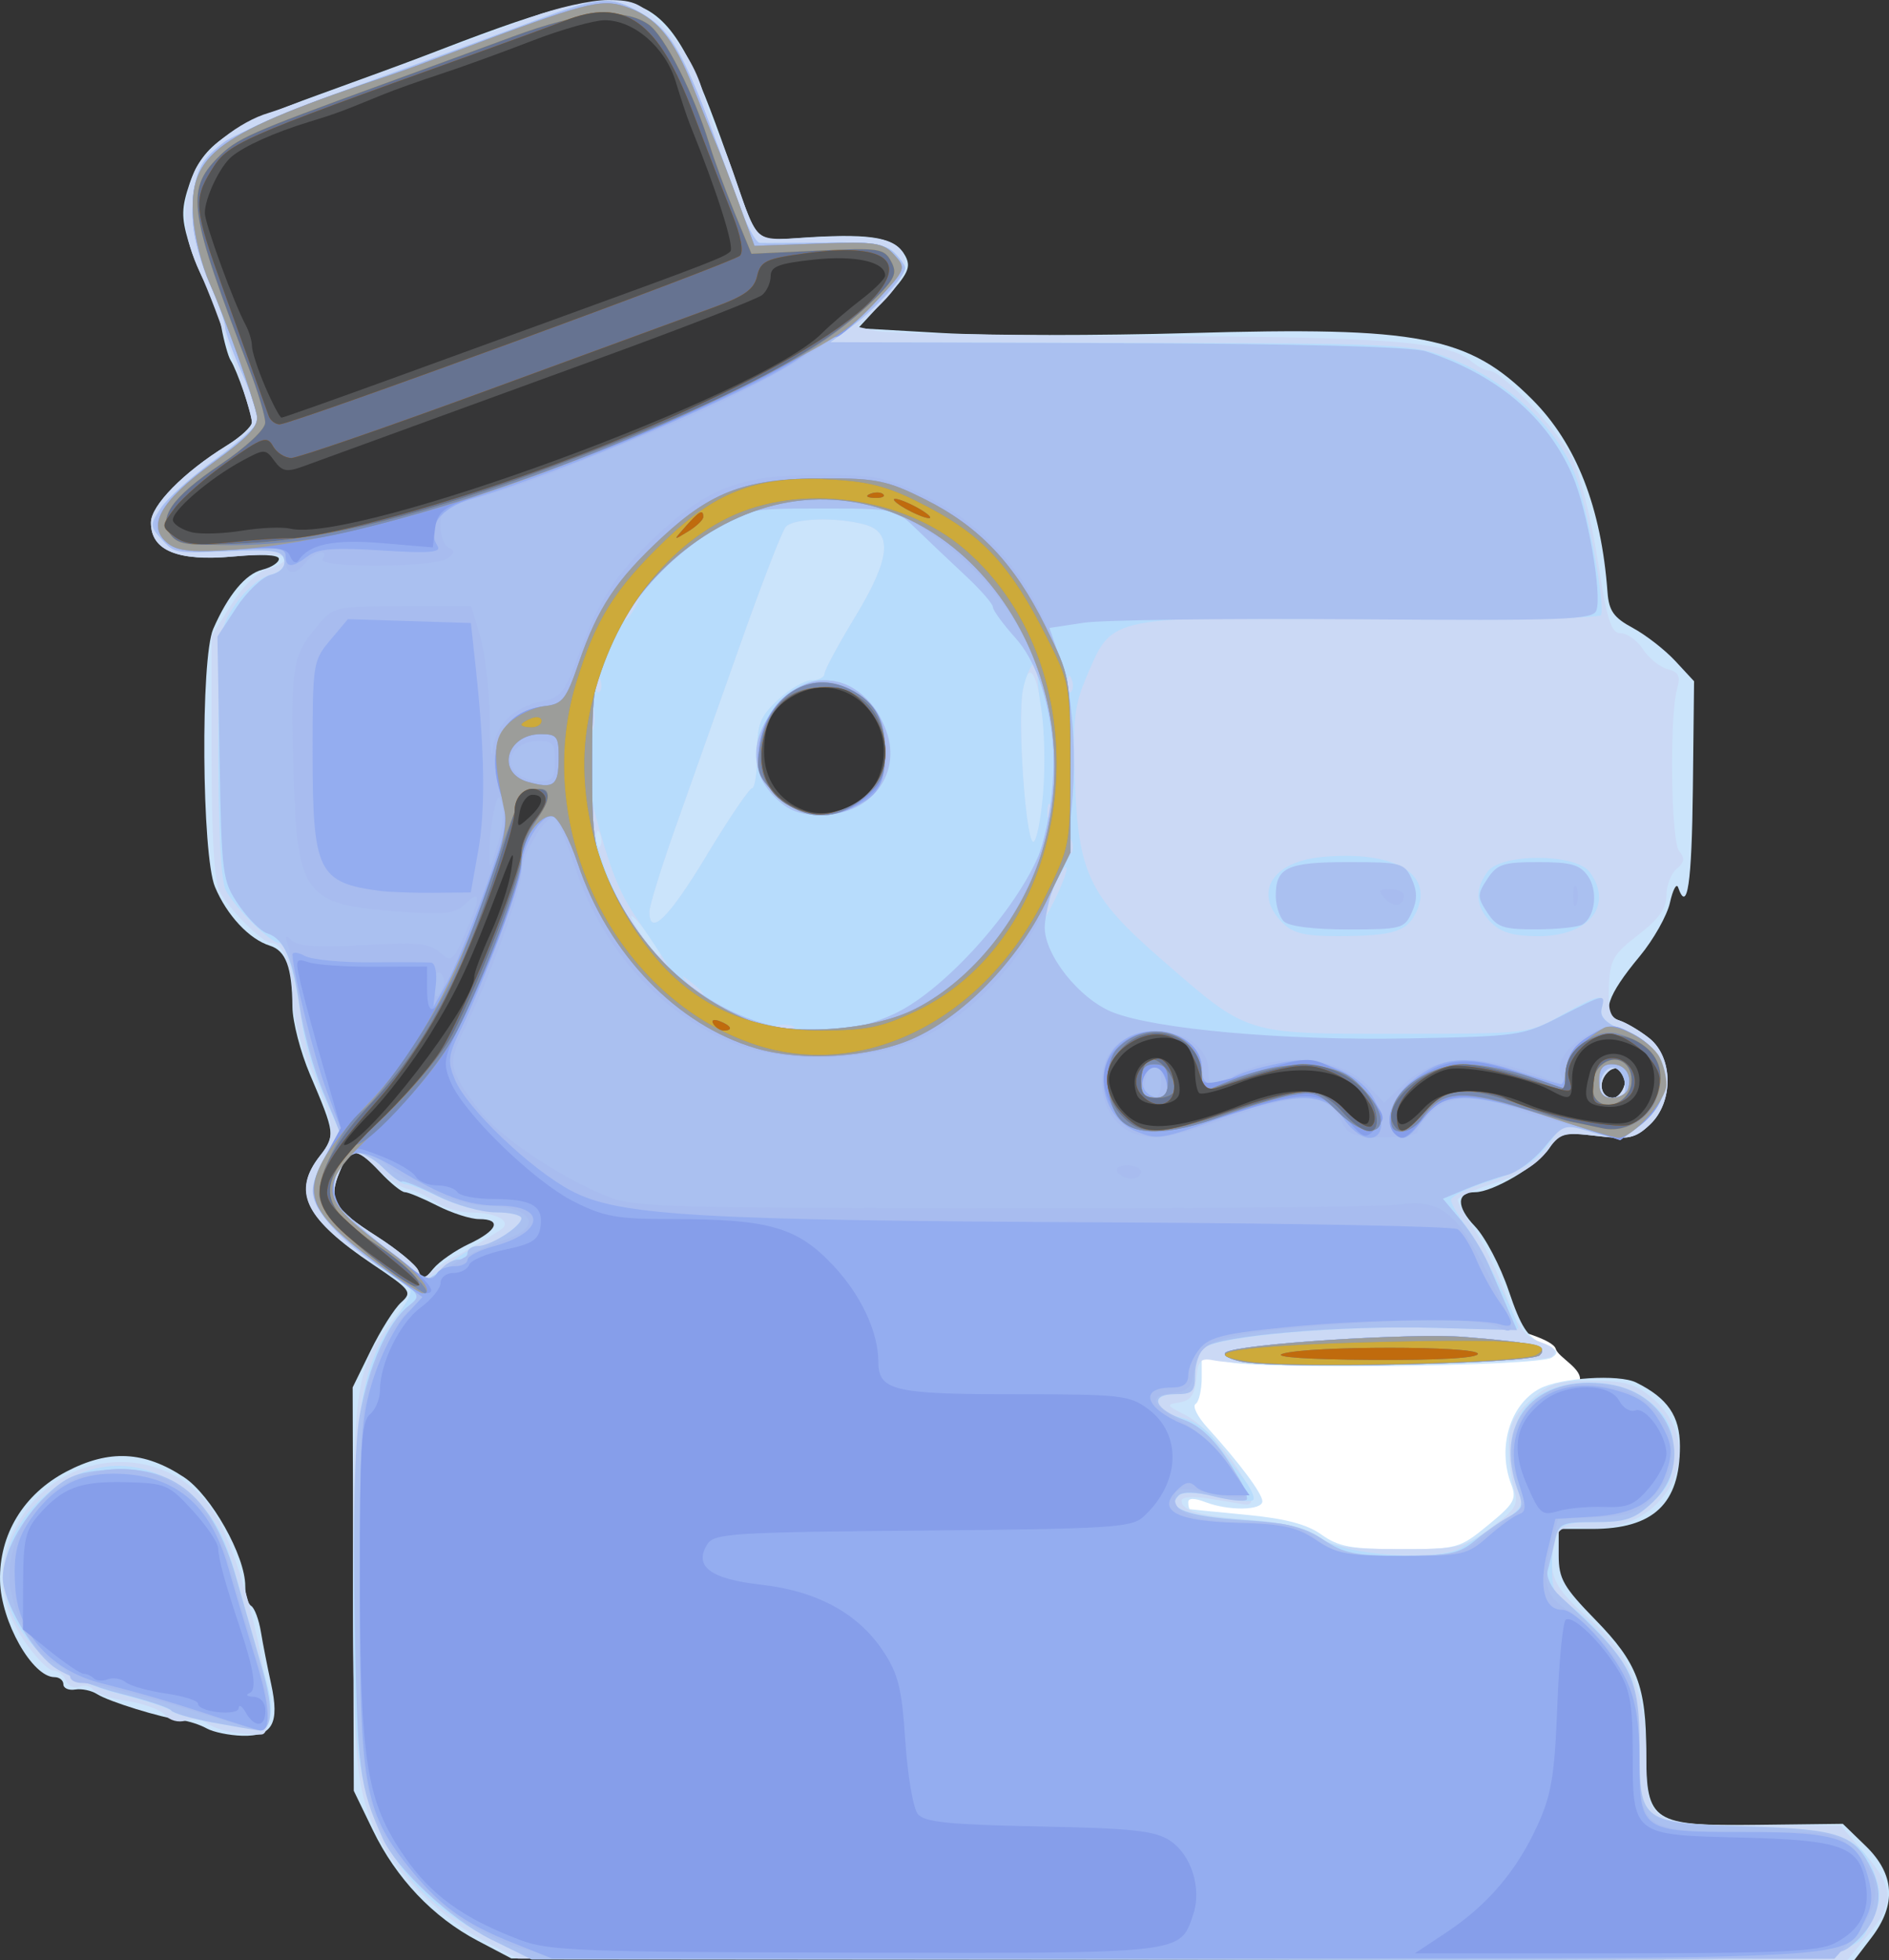 <?xml version="1.0" encoding="UTF-8" standalone="no"?>
<!-- Created with Inkscape (http://www.inkscape.org/) -->

<svg
   width="74.203mm"
   height="76.994mm"
   viewBox="0 0 74.203 76.994"
   version="1.1"
   id="svg5"
   inkscape:version="1.1 (c68e22c387, 2021-05-23)"
   sodipodi:docname="YPN.svg"
   xmlns:inkscape="http://www.inkscape.org/namespaces/inkscape"
   xmlns:sodipodi="http://sodipodi.sourceforge.net/DTD/sodipodi-0.dtd"
   xmlns="http://www.w3.org/2000/svg"
   xmlns:svg="http://www.w3.org/2000/svg">
  <rect x="0" y="0" width="74.203" height="76.994" fill="#333333" stroke="none"/>
  <sodipodi:namedview
     id="namedview7"
     pagecolor="#ffffff"
     bordercolor="#999999"
     borderopacity="1"
     inkscape:pageshadow="0"
     inkscape:pageopacity="0"
     inkscape:pagecheckerboard="0"
     inkscape:document-units="mm"
     showgrid="false"
     fit-margin-top="0"
     fit-margin-left="0"
     fit-margin-right="0"
     fit-margin-bottom="0"
     inkscape:zoom="0.66772387"
     inkscape:cx="-38.189439"
     inkscape:cy="183.45907"
     inkscape:window-width="1366"
     inkscape:window-height="715"
     inkscape:window-x="-8"
     inkscape:window-y="-8"
     inkscape:window-maximized="1"
     inkscape:current-layer="layer1" />
  <defs
     id="defs2" />
  <g
     inkscape:label="Capa 1"
     inkscape:groupmode="layer"
     id="layer1"
     transform="translate(-145.608,-137.609)">
    <path
       style="opacity:1;fill:#ffffff;stroke:none;stroke-width:0.265;stroke-linecap:butt;stroke-linejoin:miter;stroke-miterlimit:4;stroke-dasharray:none;stroke-opacity:1"
       d="m 205.2,189.864 c 0,0 1.419,0.38 1.518,0.727 0.099,0.347 1.09,0.792 0.941,1.288 -0.149,0.495 -2.229,8.173 -2.229,8.173 l -8.569,1.783 -6.984,-2.625 0.892,-10.6 14.431,1.255"
       id="path2042" />
    <g
       id="g1891"
       transform="translate(12.466,-0.483)">
      <path
         style="fill:#cbe4fb;stroke-width:0.265"
         d="m 151.904,214.327 c -1.755,-0.924 -3.198,-2.446 -4.115,-4.34 l -0.75,-1.549 -0.022,-7.923 -0.022,-7.923 0.71,-1.449 c 0.39,-0.797 0.926,-1.645 1.189,-1.883 0.456,-0.413 0.4,-0.488 -1.118,-1.507 -2.644,-1.776 -3.167,-2.855 -2.062,-4.26 0.607,-0.772 0.596,-0.866 -0.398,-3.2 -0.372,-0.873 -0.68,-2.064 -0.686,-2.646 -0.015,-1.558 -0.256,-2.21 -0.891,-2.408 -0.807,-0.252 -1.687,-1.195 -2.152,-2.307 -0.52,-1.245 -0.572,-8.985 -0.068,-10.137 0.586,-1.338 1.267,-2.159 1.931,-2.325 0.356,-0.089 0.648,-0.28 0.648,-0.424 0,-0.163 -0.69,-0.197 -1.842,-0.09 -2.128,0.198 -3.185,-0.245 -3.185,-1.333 0,-0.675 1.289,-1.986 2.977,-3.027 0.546,-0.337 0.99,-0.751 0.988,-0.921 -0.005,-0.359 -0.581,-2.036 -0.834,-2.428 -0.095,-0.147 -0.261,-0.742 -0.368,-1.323 -0.108,-0.581 -0.368,-1.321 -0.579,-1.645 -0.211,-0.324 -0.533,-1.096 -0.716,-1.717 -0.277,-0.939 -0.268,-1.32 0.053,-2.263 0.523,-1.534 1.482,-2.192 5.094,-3.496 1.673,-0.604 3.519,-1.282 4.101,-1.507 8.839,-3.415 9.377,-3.239 11.907,3.883 1.341,3.775 0.924,3.367 3.303,3.23 2.465,-0.143 3.328,0.029 3.708,0.739 0.235,0.44 0.11,0.708 -0.787,1.681 l -1.067,1.157 3.303,0.188 c 1.816,0.103 6.192,0.104 9.724,0.002 9.033,-0.262 10.954,0.11 13.447,2.603 1.739,1.739 2.718,4.243 2.963,7.576 0.054,0.732 0.244,1 0.992,1.403 0.509,0.274 1.259,0.857 1.667,1.296 l 0.741,0.799 -0.047,4.215 c -0.042,3.742 -0.218,4.925 -0.579,3.884 -0.063,-0.182 -0.207,0.086 -0.32,0.595 -0.113,0.509 -0.651,1.462 -1.195,2.117 -1.278,1.538 -1.524,2.282 -0.829,2.503 0.285,0.09 0.826,0.406 1.202,0.702 0.954,0.75 0.97,2.519 0.031,3.401 -0.575,0.54 -0.822,0.593 -2.087,0.444 -1.326,-0.156 -1.467,-0.119 -1.865,0.488 -0.442,0.675 -2.212,1.722 -2.91,1.722 -0.74,0 -0.745,0.573 -0.011,1.339 0.404,0.422 1.002,1.563 1.33,2.536 0.477,1.417 0.743,1.83 1.335,2.072 0.595,0.243 0.664,0.351 0.353,0.551 -0.537,0.345 -11.627,0.481 -12.801,0.156 l -0.947,-0.262 v 0.889 c 0,0.489 -0.109,0.957 -0.242,1.039 -0.133,0.082 0.075,0.498 0.463,0.925 1.25,1.373 2.161,2.594 2.161,2.896 0,0.363 -1.316,0.385 -2.232,0.036 -0.441,-0.168 -0.679,-0.168 -0.679,0 0,0.142 0.03,0.266 0.066,0.275 0.036,0.009 1.033,0.109 2.215,0.222 1.535,0.147 2.378,0.369 2.951,0.777 0.674,0.48 1.17,0.571 3.098,0.571 2.242,0 2.323,-0.022 3.451,-0.946 1.027,-0.842 1.127,-1.019 0.904,-1.605 -0.55,-1.446 -0.049,-3.128 1.118,-3.753 0.804,-0.43 3.111,-0.577 3.791,-0.242 1.234,0.61 1.72,1.317 1.72,2.504 0,2.266 -1.044,3.248 -3.452,3.248 h -1.31 v 1.046 c 0,0.911 0.188,1.239 1.447,2.529 1.641,1.681 1.989,2.593 1.991,5.222 0.002,2.727 0.238,2.878 4.403,2.827 l 3.32,-0.04 0.902,0.874 c 1.137,1.102 1.213,2.297 0.227,3.59 l -0.675,0.885 -26.379,-0.031 -26.379,-0.031 z m -0.331,-27.374 c 1.117,-0.527 1.294,-0.972 0.387,-0.972 -0.333,0 -1.073,-0.238 -1.643,-0.529 -0.571,-0.291 -1.144,-0.529 -1.273,-0.529 -0.129,0 -0.568,-0.357 -0.976,-0.794 -0.928,-0.993 -1.176,-0.994 -1.586,-0.005 -0.45,1.087 -0.246,1.443 1.459,2.533 0.814,0.521 1.552,1.135 1.641,1.366 0.141,0.367 0.214,0.356 0.58,-0.092 0.23,-0.281 0.866,-0.722 1.411,-0.979 z m 45.353,-6.149 c 0.235,-0.612 -0.285,-1.017 -0.686,-0.534 -0.339,0.408 -0.185,0.949 0.27,0.949 0.141,0 0.329,-0.187 0.416,-0.415 z m -55.663,25.185 c -0.257,-0.144 -0.706,-0.29 -0.998,-0.325 -0.802,-0.097 -2.86,-0.734 -3.31,-1.024 -0.218,-0.141 -0.605,-0.222 -0.86,-0.18 -0.255,0.042 -0.463,-0.05 -0.463,-0.205 0,-0.155 -0.157,-0.281 -0.349,-0.281 -0.87,0 -2.103,-2.181 -2.139,-3.781 -0.041,-1.826 0.925,-3.414 2.614,-4.298 1.671,-0.874 3.052,-0.807 4.613,0.226 1.062,0.703 2.405,3.088 2.405,4.272 0,0.351 0.106,0.704 0.235,0.784 0.129,0.08 0.299,0.534 0.378,1.008 0.078,0.474 0.259,1.396 0.402,2.049 0.342,1.562 0.055,2.076 -1.137,2.042 -0.509,-0.014 -1.135,-0.144 -1.391,-0.287 z"
         id="path1919" />
      <path
         style="fill:#cbd9f5;stroke-width:0.265"
         d="m 152.149,214.331 c -1.447,-0.755 -3.22,-2.41 -3.903,-3.641 -1.115,-2.012 -1.237,-3.038 -1.237,-10.397 0,-7.824 0.112,-8.54 1.625,-10.426 0.445,-0.555 0.768,-1.043 0.717,-1.084 -0.051,-0.041 -0.83,-0.568 -1.731,-1.172 -2.53,-1.697 -3.004,-2.722 -1.905,-4.119 0.634,-0.805 0.593,-1.158 -0.394,-3.463 -0.374,-0.873 -0.683,-2.101 -0.686,-2.729 -0.007,-1.21 -0.373,-2.165 -0.83,-2.165 -0.352,0 -1.641,-1.284 -2.044,-2.035 -0.201,-0.376 -0.308,-2.213 -0.308,-5.304 v -4.728 l 0.783,-1.235 c 0.478,-0.754 1.045,-1.3 1.455,-1.403 0.37,-0.093 0.672,-0.28 0.672,-0.416 0,-0.147 -0.801,-0.174 -1.976,-0.068 -2.269,0.206 -3.315,-0.212 -3.315,-1.323 0,-0.675 1.289,-1.986 2.977,-3.027 0.546,-0.337 0.992,-0.736 0.992,-0.887 0,-0.484 -1.398,-4.532 -2.032,-5.886 -0.704,-1.502 -0.775,-2.688 -0.237,-3.975 0.361,-0.863 1.779,-1.987 2.931,-2.323 0.463,-0.135 4.357,-1.556 10.291,-3.755 1.004,-0.372 2.363,-0.676 3.022,-0.676 1.065,0 1.316,0.125 2.276,1.131 0.699,0.733 1.209,1.595 1.448,2.447 0.203,0.724 0.45,1.435 0.55,1.581 0.099,0.146 0.389,0.86 0.645,1.588 1.046,2.983 0.669,2.69 3.303,2.564 2.602,-0.124 3.468,0.15 3.468,1.098 0,0.341 -0.407,0.994 -0.943,1.512 l -0.943,0.912 0.744,0.167 c 0.409,0.092 5.111,0.181 10.448,0.198 9.684,0.031 11.998,0.211 12.939,1.003 0.23,0.193 0.536,0.352 0.68,0.352 0.484,0 2.702,2.332 3.262,3.428 0.304,0.596 0.756,2.391 1.004,3.988 0.374,2.41 0.529,2.903 0.911,2.903 0.253,0 0.647,0.285 0.876,0.634 0.228,0.349 0.664,0.699 0.967,0.778 0.433,0.113 0.513,0.276 0.374,0.755 -0.308,1.058 -0.248,6.003 0.078,6.395 0.23,0.277 0.206,0.442 -0.099,0.695 -0.22,0.183 -0.4,0.649 -0.4,1.037 0,0.515 -0.297,0.933 -1.107,1.555 -0.984,0.756 -1.112,0.982 -1.157,2.034 -0.039,0.932 0.051,1.215 0.424,1.333 0.26,0.083 0.781,0.392 1.157,0.688 0.954,0.75 0.97,2.519 0.031,3.401 -0.573,0.539 -0.824,0.593 -2.069,0.446 -1.346,-0.158 -1.446,-0.127 -1.991,0.61 -0.384,0.519 -1.056,0.928 -2.032,1.236 -0.802,0.253 -1.458,0.552 -1.458,0.664 0,0.112 0.297,0.642 0.66,1.177 0.363,0.535 0.92,1.685 1.237,2.555 0.463,1.269 0.729,1.636 1.345,1.85 0.569,0.198 0.69,0.345 0.47,0.565 -0.302,0.302 -11.833,0.446 -13.236,0.166 -0.584,-0.117 -0.671,-0.033 -0.743,0.711 -0.061,0.633 -0.227,0.866 -0.661,0.932 -0.537,0.082 -0.522,0.117 0.204,0.479 1.327,0.663 3.35,3.69 2.358,3.529 -0.127,-0.021 -0.738,-0.12 -1.356,-0.222 -0.684,-0.112 -1.124,-0.082 -1.124,0.075 0,0.4 0.756,0.606 2.778,0.758 1.208,0.091 2.102,0.314 2.569,0.642 0.58,0.407 1.188,0.503 3.189,0.503 2.355,0 2.526,-0.039 3.602,-0.831 0.995,-0.732 1.105,-0.913 0.922,-1.521 -0.114,-0.38 -0.206,-1.152 -0.204,-1.717 0.003,-0.819 0.175,-1.18 0.854,-1.786 0.733,-0.655 1.066,-0.759 2.413,-0.759 1.291,0 1.703,0.118 2.368,0.677 2.326,1.958 0.537,5.399 -2.649,5.095 -0.82,-0.078 -1.021,-5.3e-4 -1.14,0.44 -0.361,1.344 -0.15,1.853 1.3,3.125 1.671,1.465 2.253,2.917 2.253,5.619 0,2.395 0.191,2.507 4.3,2.507 h 3.332 l 0.947,1.106 c 1.158,1.353 1.182,1.928 0.134,3.199 l -0.813,0.986 -26.108,-0.027 -26.108,-0.027 z m -1.171,-26.864 c 0.385,-0.177 1.077,-0.58 1.814,-1.055 0.505,-0.325 -0.1,-0.685 -1.16,-0.69 -0.441,-0.002 -1.066,-0.19 -1.389,-0.416 -0.324,-0.227 -0.811,-0.455 -1.083,-0.507 -0.272,-0.052 -0.802,-0.403 -1.178,-0.778 -0.875,-0.875 -1.099,-0.859 -1.499,0.106 -0.45,1.087 -0.246,1.443 1.459,2.533 0.814,0.521 1.547,1.122 1.63,1.337 0.128,0.335 0.211,0.338 0.58,0.022 0.237,-0.202 0.609,-0.45 0.827,-0.551 z m 45.949,-6.662 c 0.235,-0.612 -0.285,-1.017 -0.686,-0.534 -0.339,0.408 -0.185,0.949 0.27,0.949 0.141,0 0.329,-0.187 0.416,-0.415 z m -38.276,-5.935 c -0.311,-0.437 -0.625,-0.794 -0.698,-0.794 -0.073,0 0.122,0.357 0.433,0.794 0.311,0.437 0.625,0.794 0.697,0.794 0.073,0 -0.122,-0.357 -0.433,-0.794 z m 2.249,-3.175 c 0.873,-1.447 1.677,-2.634 1.786,-2.638 0.109,-0.004 0.198,-0.614 0.198,-1.356 0,-1.168 0.11,-1.452 0.822,-2.117 0.452,-0.422 1.047,-0.768 1.323,-0.768 0.276,0 0.501,-0.115 0.501,-0.255 0,-0.14 0.544,-1.151 1.209,-2.246 1.377,-2.268 1.486,-3.308 0.379,-3.614 -1.112,-0.307 -2.83,-0.254 -3.116,0.096 -0.149,0.182 -0.943,2.236 -1.765,4.564 -0.822,2.328 -1.965,5.557 -2.54,7.175 -0.575,1.618 -1.045,3.136 -1.045,3.373 0,1.002 0.76,0.254 2.249,-2.214 z m -4.185,-0.843 c -0.085,-0.211 -0.147,-0.148 -0.16,0.16 -0.011,0.279 0.051,0.435 0.139,0.347 0.088,-0.088 0.097,-0.316 0.021,-0.507 z m 17.396,-1.298 c 0.31,-2.742 -0.374,-6.576 -0.783,-4.392 -0.22,1.173 0.098,6.004 0.395,6.004 0.113,0 0.288,-0.726 0.388,-1.612 z m -31.732,36.604 c -0.437,-0.063 -0.937,-0.232 -1.112,-0.377 -0.175,-0.145 -0.545,-0.191 -0.823,-0.103 -0.289,0.092 -0.637,8e-5 -0.815,-0.214 -0.171,-0.206 -0.84,-0.453 -1.486,-0.55 -0.647,-0.097 -1.25,-0.297 -1.341,-0.444 -0.091,-0.147 -0.336,-0.202 -0.545,-0.121 -0.209,0.08 -0.448,-0.031 -0.531,-0.247 -0.083,-0.216 -0.308,-0.392 -0.5,-0.392 -0.192,0 -0.715,-0.542 -1.162,-1.204 -0.998,-1.478 -1.086,-3.055 -0.256,-4.534 1.851,-3.295 6.456,-3.255 8.034,0.068 1.262,2.659 2.314,8.053 1.596,8.183 -0.146,0.026 -0.622,-0.003 -1.058,-0.066 z"
         id="path1917" />
      <path
         style="fill:#b7dcfc;stroke-width:0.265"
         d="m 152.433,214.264 c -2.808,-1.415 -4.265,-3.191 -4.989,-6.075 -0.341,-1.362 -0.433,-3.018 -0.426,-7.673 0.011,-6.853 0.286,-8.681 1.588,-10.528 0.791,-1.122 0.819,-1.231 0.38,-1.485 -1.283,-0.74 -3.194,-2.502 -3.424,-3.156 -0.208,-0.592 -0.144,-0.935 0.331,-1.76 l 0.59,-1.025 -0.646,-1.461 c -0.355,-0.803 -0.724,-2.029 -0.819,-2.723 -0.26,-1.889 -0.644,-3.247 -0.92,-3.247 -0.328,0 -1.718,-1.373 -2.086,-2.061 -0.185,-0.346 -0.294,-2.348 -0.294,-5.4 0,-4.752 0.014,-4.871 0.669,-5.835 0.368,-0.541 0.969,-1.06 1.336,-1.152 0.428,-0.108 0.637,-0.322 0.584,-0.599 -0.071,-0.365 -0.409,-0.417 -2.199,-0.341 -1.868,0.08 -2.174,0.026 -2.61,-0.456 -0.47,-0.519 -0.472,-0.581 -0.043,-1.235 0.248,-0.379 1.216,-1.244 2.152,-1.922 0.935,-0.678 1.7,-1.38 1.7,-1.559 0,-0.179 -0.298,-0.999 -0.661,-1.822 -0.364,-0.823 -0.661,-1.639 -0.661,-1.814 0,-0.175 -0.31,-1.081 -0.689,-2.014 -0.522,-1.284 -0.659,-2.004 -0.567,-2.965 0.206,-2.147 0.548,-2.354 8.797,-5.354 1.455,-0.529 3.579,-1.311 4.719,-1.737 2.347,-0.877 2.82,-0.927 3.827,-0.403 1.53,0.796 1.925,1.529 4.037,7.5 0.322,0.91 0.718,1.662 0.88,1.671 0.162,0.01 1.322,0.003 2.576,-0.015 1.786,-0.026 2.374,0.061 2.712,0.398 0.237,0.237 0.427,0.512 0.421,0.61 -0.018,0.336 -1.185,1.616 -2.068,2.267 l -0.88,0.649 11.384,0.018 c 10.871,0.017 11.45,0.043 12.86,0.57 2.279,0.853 4.296,2.704 5.026,4.613 0.476,1.246 1.198,5.192 1.009,5.514 -0.072,0.123 -4.135,0.187 -9.03,0.143 -10.325,-0.094 -10.143,-0.129 -11.137,2.182 -0.521,1.211 -0.583,1.731 -0.495,4.18 0.13,3.647 0.572,4.557 3.414,7.03 3.411,2.968 3.228,2.911 9.242,2.91 5.137,-5.3e-4 5.165,-0.004 6.449,-0.728 1.51,-0.851 1.744,-0.89 1.587,-0.264 -0.085,0.339 0.168,0.581 0.947,0.905 1.858,0.772 2.089,2.55 0.485,3.743 -0.65,0.484 -0.824,0.503 -1.837,0.2 -1.01,-0.303 -1.151,-0.288 -1.452,0.154 -0.68,0.995 -1.211,1.361 -2.619,1.804 -0.794,0.25 -1.443,0.57 -1.443,0.712 0,0.142 0.294,0.643 0.653,1.113 0.502,0.658 1.993,3.609 1.993,3.945 3e-5,0.032 -1.479,0.017 -3.287,-0.034 -3.596,-0.102 -8.501,0.326 -9.06,0.79 -0.194,0.161 -0.354,0.636 -0.354,1.055 0,0.668 -0.097,0.761 -0.785,0.761 -1.025,0 -0.815,0.691 0.283,0.932 0.427,0.094 0.982,0.466 1.235,0.826 0.252,0.361 0.742,1.011 1.087,1.444 0.346,0.434 0.554,0.863 0.463,0.954 -0.091,0.091 -0.731,0.035 -1.422,-0.125 -0.774,-0.179 -1.353,-0.196 -1.508,-0.044 -0.497,0.486 0.305,0.785 2.518,0.938 1.685,0.117 2.425,0.293 3.025,0.722 0.972,0.694 4.666,0.947 5.573,0.381 2.522,-1.574 2.483,-1.534 2.219,-2.228 -0.378,-0.995 -0.302,-2.419 0.167,-3.136 0.917,-1.4 3.828,-1.523 5.189,-0.22 0.594,0.569 0.743,0.945 0.743,1.879 0,0.965 -0.143,1.301 -0.822,1.935 -0.692,0.647 -1.042,0.768 -2.221,0.768 -1.564,0 -1.72,0.169 -1.72,1.864 0,0.775 0.137,1.101 0.56,1.327 0.73,0.391 2.132,1.969 2.537,2.857 0.175,0.384 0.324,1.663 0.331,2.841 0.016,2.912 0.056,2.941 4.245,3.063 3.742,0.109 4.523,0.411 5.029,1.945 0.235,0.712 0.212,1.045 -0.117,1.682 -0.896,1.733 0.994,1.621 -27.129,1.609 l -25.54,-0.011 z m -1.611,-26.563 c 0.477,-0.364 1.009,-0.661 1.182,-0.661 0.43,0 1.619,-0.8 1.619,-1.089 0,-0.129 -0.446,-0.237 -0.992,-0.24 -0.546,-0.003 -1.528,-0.26 -2.183,-0.572 -0.655,-0.311 -1.276,-0.548 -1.38,-0.526 -0.104,0.022 -0.494,-0.265 -0.866,-0.637 -0.372,-0.372 -0.88,-0.638 -1.128,-0.59 -0.612,0.118 -1.059,1.425 -0.688,2.014 0.235,0.373 3.214,2.892 3.484,2.946 0.046,0.009 0.474,-0.281 0.951,-0.645 z m 46.146,-7.078 c -0.046,-0.327 -0.263,-0.595 -0.481,-0.595 -0.218,0 -0.435,0.268 -0.481,0.595 -0.065,0.458 0.046,0.595 0.481,0.595 0.436,0 0.546,-0.137 0.481,-0.595 z m -32.694,-2.226 c -0.182,-0.073 -0.48,-0.073 -0.661,0 -0.182,0.073 -0.033,0.133 0.331,0.133 0.364,0 0.513,-0.06 0.331,-0.133 z m -3.506,-1.248 c 0,-0.055 -0.208,-0.263 -0.463,-0.463 -0.42,-0.329 -0.429,-0.32 -0.1,0.1 0.346,0.441 0.563,0.581 0.563,0.363 z m -1.489,-1.289 c -0.108,-0.182 -0.593,-0.911 -1.076,-1.62 -0.763,-1.119 -1.099,-1.976 -1.775,-4.531 -0.077,-0.291 -0.079,0.007 -0.004,0.661 0.163,1.426 1.115,3.597 2.142,4.885 0.751,0.941 1.079,1.22 0.713,0.605 z m 1.621,-4.167 c 0.873,-1.447 1.677,-2.634 1.786,-2.638 0.109,-0.004 0.198,-0.614 0.198,-1.356 0,-1.168 0.11,-1.452 0.822,-2.117 0.452,-0.422 1.047,-0.768 1.323,-0.768 0.276,0 0.501,-0.115 0.501,-0.255 0,-0.14 0.544,-1.151 1.209,-2.246 1.377,-2.268 1.486,-3.308 0.379,-3.614 -1.112,-0.307 -2.83,-0.254 -3.116,0.096 -0.149,0.182 -0.943,2.236 -1.765,4.564 -0.822,2.328 -1.965,5.557 -2.54,7.175 -0.575,1.618 -1.045,3.136 -1.045,3.373 0,1.002 0.76,0.254 2.249,-2.214 z m 14.138,0.529 c 0.003,-0.218 -0.23,0.122 -0.518,0.756 -0.288,0.634 -0.518,1.23 -0.512,1.323 0.022,0.334 1.025,-1.691 1.03,-2.079 z m 0.198,-1.108 c -0.085,-0.211 -0.147,-0.148 -0.16,0.16 -0.011,0.279 0.051,0.435 0.139,0.347 0.088,-0.088 0.097,-0.316 0.021,-0.507 z m -1.12,-1.869 c 0.091,-1.055 0.053,-2.573 -0.082,-3.373 -0.136,-0.8 -0.181,-1.563 -0.101,-1.695 0.08,-0.132 0.013,-0.157 -0.149,-0.057 -0.162,0.1 -0.373,0.598 -0.469,1.107 -0.215,1.148 0.123,5.936 0.42,5.936 0.12,0 0.291,-0.863 0.382,-1.918 z m 0.326,0.546 c -0.085,-0.211 -0.147,-0.148 -0.16,0.16 -0.011,0.279 0.051,0.435 0.139,0.347 0.088,-0.088 0.097,-0.316 0.021,-0.507 z m -17.989,-3.848 c -0.067,-0.257 -0.126,-0.111 -0.132,0.326 -0.005,0.437 0.05,0.647 0.122,0.468 0.072,-0.179 0.077,-0.536 0.01,-0.794 z m 0.262,-1.179 c -0.085,-0.211 -0.147,-0.148 -0.16,0.16 -0.011,0.279 0.051,0.435 0.139,0.347 0.088,-0.088 0.097,-0.316 0.021,-0.507 z m 18.521,0 c -0.085,-0.211 -0.147,-0.148 -0.16,0.16 -0.011,0.279 0.051,0.435 0.139,0.347 0.088,-0.088 0.097,-0.316 0.021,-0.507 z m -17.114,-2.861 c 0.156,-0.291 0.224,-0.529 0.151,-0.529 -0.073,0 -0.26,0.238 -0.415,0.529 -0.156,0.291 -0.224,0.529 -0.151,0.529 0.073,0 0.26,-0.238 0.415,-0.529 z m -16.669,43.846 c -0.8,-0.152 -1.515,-0.355 -1.587,-0.453 -0.073,-0.098 -1.003,-0.401 -2.066,-0.673 -4.392,-1.126 -5.908,-5.016 -2.999,-7.694 1.877,-1.728 4.292,-1.667 6.114,0.155 0.765,0.765 1.093,1.427 1.582,3.199 0.339,1.229 0.79,2.79 1.001,3.47 0.44,1.415 0.373,2.182 -0.195,2.235 -0.217,0.02 -1.049,-0.087 -1.849,-0.239 z m 40.481,-14.165 c -0.509,-0.101 -0.796,-0.267 -0.637,-0.37 0.512,-0.33 7.318,-0.769 9.368,-0.604 2.751,0.221 3.319,0.359 2.961,0.718 -0.334,0.334 -10.202,0.55 -11.692,0.256 z m 1.587,-17.245 c -1.159,-1.159 -0.428,-2.392 1.528,-2.58 2.83,-0.272 4.422,0.634 3.74,2.129 -0.366,0.803 -0.901,0.973 -3.086,0.977 -1.304,0.003 -1.766,-0.108 -2.183,-0.526 z m 8.202,0 c -0.623,-0.623 -0.674,-1.288 -0.153,-2 0.54,-0.738 3.477,-0.73 4.018,0.01 0.951,1.3 -0.023,2.519 -2.013,2.519 -0.97,0 -1.464,-0.141 -1.852,-0.529 z"
         id="path1915" />
      <path
         style="fill:#aac0f0;stroke-width:0.265"
         d="m 152.433,214.278 c -1.594,-0.79 -3.717,-2.769 -4.26,-3.972 -0.919,-2.035 -0.995,-2.634 -1.1,-8.68 -0.068,-3.922 0.003,-6.815 0.194,-7.91 0.337,-1.935 1.115,-3.685 1.922,-4.323 0.524,-0.414 0.501,-0.45 -0.949,-1.412 -1.738,-1.154 -2.818,-2.347 -2.818,-3.113 0,-0.299 0.243,-0.937 0.54,-1.417 l 0.54,-0.874 -0.672,-1.597 c -0.37,-0.878 -0.781,-2.362 -0.913,-3.298 -0.274,-1.935 -0.614,-2.712 -1.28,-2.927 -0.255,-0.082 -0.761,-0.588 -1.125,-1.123 -0.636,-0.935 -0.665,-1.158 -0.745,-5.755 l -0.084,-4.782 0.745,-1.136 c 0.41,-0.625 1.019,-1.205 1.354,-1.289 0.379,-0.095 0.577,-0.316 0.525,-0.584 -0.071,-0.365 -0.409,-0.417 -2.199,-0.341 -1.868,0.08 -2.174,0.026 -2.61,-0.456 -0.47,-0.519 -0.472,-0.581 -0.043,-1.235 0.248,-0.379 1.216,-1.244 2.152,-1.922 0.935,-0.678 1.7,-1.38 1.7,-1.559 0,-0.179 -0.298,-0.999 -0.661,-1.822 -0.364,-0.823 -0.661,-1.639 -0.661,-1.814 0,-0.175 -0.31,-1.081 -0.689,-2.014 -0.522,-1.284 -0.659,-2.004 -0.567,-2.965 0.206,-2.147 0.548,-2.354 8.797,-5.354 1.455,-0.529 3.579,-1.311 4.719,-1.737 2.347,-0.877 2.82,-0.927 3.827,-0.403 1.53,0.796 1.925,1.529 4.037,7.5 0.322,0.91 0.718,1.662 0.88,1.671 0.162,0.01 1.322,0.003 2.576,-0.015 1.786,-0.026 2.374,0.061 2.712,0.398 0.237,0.237 0.427,0.512 0.421,0.61 -0.018,0.335 -1.183,1.615 -2.06,2.261 l -0.873,0.644 11.255,0.038 c 7.157,0.024 11.57,0.141 12.121,0.32 2.806,0.916 4.794,2.598 5.775,4.887 0.587,1.369 1.169,4.682 0.932,5.3 -0.138,0.361 -1.269,0.401 -9.482,0.342 -5.128,-0.037 -9.926,0.024 -10.662,0.136 l -1.338,0.203 0.469,1.358 c 0.693,2.006 0.649,6.178 -0.086,8.105 -0.305,0.8 -0.561,1.828 -0.568,2.283 -0.017,1.095 1.36,2.827 2.662,3.348 1.672,0.669 6.743,1.121 11.576,1.031 4.377,-0.081 4.538,-0.104 6.008,-0.859 1.774,-0.911 1.782,-0.913 1.631,-0.313 -0.085,0.339 0.168,0.581 0.947,0.905 1.858,0.772 2.089,2.55 0.485,3.743 -0.647,0.482 -0.827,0.502 -1.819,0.205 -1.09,-0.327 -1.108,-0.321 -1.856,0.587 -0.415,0.504 -1.079,0.998 -1.474,1.097 -0.395,0.099 -1.124,0.35 -1.619,0.557 l -0.9,0.376 0.697,0.828 c 0.383,0.456 0.871,1.231 1.084,1.722 0.213,0.492 0.555,1.281 0.76,1.754 l 0.373,0.86 -3.221,-0.092 c -3.678,-0.105 -8.493,0.304 -9.053,0.769 -0.208,0.173 -0.378,0.656 -0.378,1.075 0,0.668 -0.097,0.761 -0.785,0.761 -1.038,0 -0.822,0.585 0.376,1.018 0.605,0.219 1.171,0.753 1.745,1.647 0.467,0.728 0.779,1.394 0.693,1.48 -0.086,0.086 -0.666,0.028 -1.289,-0.131 -0.72,-0.183 -1.225,-0.195 -1.385,-0.035 -0.505,0.505 0.346,0.829 2.535,0.966 1.743,0.109 2.412,0.273 3.153,0.771 0.799,0.537 1.262,0.632 3.089,0.632 1.867,0 2.246,-0.082 2.896,-0.622 0.411,-0.342 1.012,-0.761 1.335,-0.931 0.496,-0.261 0.547,-0.413 0.331,-0.983 -1.015,-2.669 0.659,-4.636 3.573,-4.199 2.438,0.366 3.416,3.039 1.699,4.644 -0.696,0.65 -1.04,0.768 -2.244,0.768 -1.336,0 -1.432,0.044 -1.584,0.728 -0.089,0.4 -0.216,0.93 -0.283,1.177 -0.068,0.252 0.146,0.694 0.488,1.007 2.863,2.621 3.122,3.122 3.122,6.035 0,2.846 0.053,2.883 4.233,3.008 3.671,0.109 4.231,0.31 4.918,1.758 0.502,1.057 0.182,2.124 -0.888,2.966 -0.647,0.509 -1.2,0.52 -26.224,0.51 l -25.563,-0.011 z m -1.984,-26.312 c 0.181,-0.218 0.493,-0.397 0.694,-0.397 0.2,0 0.364,-0.119 0.364,-0.265 0,-0.146 0.183,-0.265 0.406,-0.265 0.501,0 1.71,-0.77 1.71,-1.089 0,-0.129 -0.456,-0.234 -1.013,-0.234 -0.557,0 -1.593,-0.294 -2.302,-0.652 -0.709,-0.359 -1.331,-0.61 -1.384,-0.557 -0.052,0.052 -0.388,-0.198 -0.747,-0.556 -0.358,-0.358 -0.855,-0.612 -1.103,-0.565 -0.612,0.118 -1.059,1.425 -0.688,2.014 0.288,0.457 3.264,2.915 3.567,2.946 0.091,0.009 0.314,-0.162 0.495,-0.38 z m 46.519,-7.342 c -0.046,-0.327 -0.263,-0.595 -0.481,-0.595 -0.218,0 -0.435,0.268 -0.481,0.595 -0.065,0.458 0.046,0.595 0.481,0.595 0.436,0 0.546,-0.137 0.481,-0.595 z m -28.676,-2.716 c 2.052,-0.971 5.041,-4.372 5.792,-6.592 0.907,-2.677 0.412,-6.533 -1.047,-8.156 -0.491,-0.546 -0.893,-1.096 -0.893,-1.223 0,-0.126 -0.496,-0.691 -1.102,-1.256 -0.606,-0.565 -1.469,-1.384 -1.918,-1.82 -0.807,-0.784 -0.851,-0.794 -3.727,-0.794 -2.82,0 -2.952,0.026 -4.233,0.844 -1.829,1.167 -3.193,2.684 -4.042,4.498 -0.658,1.405 -0.72,1.809 -0.72,4.712 0,2.906 0.061,3.306 0.724,4.72 0.849,1.813 1.709,2.893 3.212,4.033 2.427,1.841 5.424,2.23 7.954,1.034 z m -4.71,-8.499 c -1.055,-1.055 -0.975,-2.518 0.202,-3.695 1.416,-1.416 3.064,-1.114 4.02,0.736 0.93,1.797 -0.293,3.656 -2.406,3.656 -0.856,0 -1.283,-0.164 -1.816,-0.698 z m -22.129,36.338 c -0.8,-0.15 -1.515,-0.36 -1.587,-0.466 -0.073,-0.106 -0.966,-0.402 -1.984,-0.656 -1.019,-0.255 -2.216,-0.74 -2.662,-1.079 -0.87,-0.662 -1.969,-2.6 -1.969,-3.471 0,-0.92 0.715,-2.283 1.691,-3.222 0.775,-0.747 1.186,-0.924 2.365,-1.022 2.696,-0.224 4.203,1.041 5.132,4.307 0.29,1.019 0.738,2.587 0.997,3.486 0.48,1.668 0.416,2.494 -0.189,2.432 -0.186,-0.019 -0.994,-0.158 -1.794,-0.308 z m 40.481,-14.163 c -0.509,-0.101 -0.796,-0.267 -0.637,-0.37 0.512,-0.33 7.318,-0.769 9.368,-0.604 2.751,0.221 3.319,0.359 2.961,0.718 -0.334,0.334 -10.202,0.55 -11.692,0.256 z m 1.64,-17.298 c -0.175,-0.175 -0.318,-0.627 -0.318,-1.005 0,-1.114 0.447,-1.323 2.837,-1.323 2.092,0 2.217,0.033 2.503,0.661 0.225,0.495 0.225,0.828 0,1.323 -0.286,0.628 -0.411,0.661 -2.503,0.661 -1.36,0 -2.323,-0.121 -2.519,-0.318 z m 7.993,-0.344 c -0.401,-0.613 -0.401,-0.71 0,-1.323 0.382,-0.582 0.621,-0.661 2,-0.661 1.283,0 1.636,0.099 1.949,0.546 0.4,0.571 0.297,1.564 -0.197,1.897 -0.158,0.107 -0.97,0.196 -1.803,0.198 -1.327,0.004 -1.569,-0.078 -1.949,-0.657 z"
         id="path1913" />
      <path
         style="fill:#a8bcef;stroke-width:0.265"
         d="m 153.259,214.516 c -1.805,-0.705 -3.378,-1.899 -4.385,-3.328 -1.475,-2.092 -1.594,-2.896 -1.598,-10.727 -0.003,-6.391 0.049,-7.232 0.523,-8.599 0.289,-0.833 0.853,-1.801 1.253,-2.151 l 0.726,-0.636 -0.764,-0.555 c -3.682,-2.673 -4.067,-3.289 -3.104,-4.962 l 0.573,-0.995 -0.663,-1.762 c -0.365,-0.969 -0.783,-2.515 -0.931,-3.436 -0.147,-0.921 -0.343,-1.889 -0.436,-2.152 -0.134,-0.38 -0.099,-0.413 0.172,-0.162 0.239,0.221 1.087,0.271 2.828,0.168 2.078,-0.123 2.567,-0.076 2.968,0.288 0.455,0.412 0.51,0.367 1.027,-0.827 0.597,-1.379 0.575,-1.69 -0.073,-1.042 -0.343,0.343 -0.813,0.39 -2.592,0.26 -3.708,-0.272 -3.972,-0.627 -4.115,-5.549 -0.117,-4.016 -0.038,-4.506 0.907,-5.63 0.682,-0.811 0.695,-0.814 3.382,-0.814 h 2.697 l 0.348,1.18 c 0.192,0.649 0.36,2.107 0.374,3.241 0.014,1.134 0.068,1.687 0.121,1.229 0.115,-1 0.806,-1.683 1.938,-1.915 0.735,-0.15 0.905,-0.364 1.416,-1.775 0.781,-2.157 1.482,-3.235 3.069,-4.719 2.036,-1.905 3.332,-2.394 6.347,-2.398 2.315,-0.003 2.66,0.067 4.289,0.868 2.245,1.104 3.818,2.861 4.856,5.422 0.706,1.743 0.773,2.186 0.773,5.09 0,2.905 -0.068,3.353 -0.784,5.159 -1.017,2.566 -3.297,4.943 -5.548,5.785 -1.954,0.731 -4.916,0.756 -6.755,0.058 -2.892,-1.099 -5.298,-3.725 -6.349,-6.931 -0.331,-1.01 -0.705,-1.9 -0.831,-1.978 -0.311,-0.192 -1.294,1.463 -1.295,2.181 -0.001,0.675 -1.263,4.136 -2.201,6.037 -0.709,1.437 -0.679,1.625 0.519,3.231 0.731,0.98 2.853,2.451 4.741,3.287 1.288,0.571 1.497,0.579 15.726,0.602 7.931,0.013 14.984,-0.054 15.675,-0.148 1.639,-0.225 2.278,0.271 3.506,2.718 1.072,2.137 1.141,2.482 0.416,2.094 -0.663,-0.355 -3.73,-0.348 -7.777,0.016 -3.46,0.312 -4.056,0.566 -4.198,1.788 -0.063,0.542 -0.245,0.719 -0.809,0.784 -1.016,0.117 -0.909,0.438 0.385,1.153 1.044,0.577 2.674,2.517 2.437,2.9 -0.059,0.096 -0.554,0.07 -1.101,-0.057 -1.389,-0.323 -1.655,-0.299 -1.655,0.144 0,0.635 0.913,0.935 2.842,0.935 1.524,0 1.963,0.107 2.715,0.661 0.798,0.589 1.155,0.661 3.251,0.661 1.965,0 2.47,-0.089 3.057,-0.541 0.387,-0.297 0.997,-0.76 1.355,-1.027 0.585,-0.437 0.619,-0.559 0.331,-1.192 -0.501,-1.099 -0.383,-2.153 0.335,-3.007 0.795,-0.945 1.909,-1.207 3.465,-0.815 2.091,0.526 2.865,2.695 1.501,4.202 -0.632,0.697 -0.929,0.811 -2.256,0.864 l -1.529,0.061 -0.273,1.013 c -0.378,1.402 -0.226,2.053 0.591,2.539 0.897,0.534 2.245,2.11 2.598,3.038 0.151,0.396 0.274,1.659 0.274,2.805 0,2.826 0.126,2.908 4.445,2.908 3.26,0 3.271,0.002 4.042,0.773 1.035,1.035 1.025,2.096 -0.028,3.296 l -0.802,0.913 -25.326,-0.011 c -24.27,-0.01 -25.38,-0.032 -26.616,-0.515 z m -2.413,-26.699 c 0.804,-0.513 1.009,-0.611 2.315,-1.099 1.371,-0.512 0.766,-1.266 -1.017,-1.266 -1.011,0 -3.129,-0.905 -3.883,-1.659 -0.27,-0.27 -0.749,-0.453 -1.064,-0.408 -0.719,0.103 -1.224,1.359 -0.81,2.015 0.282,0.447 3.281,2.931 3.533,2.926 0.073,-0.001 0.489,-0.231 0.926,-0.509 z m 17.487,-9.805 c 3.677,-1.376 6.193,-5.443 6.193,-10.013 0,-3.406 -1.504,-6.397 -4.316,-8.58 -1.748,-1.357 -3.536,-1.885 -5.649,-1.667 -2.981,0.308 -6.036,2.599 -7.399,5.549 -0.704,1.524 -0.76,1.883 -0.76,4.821 0,2.906 0.061,3.306 0.724,4.72 1.168,2.492 3.074,4.371 5.362,5.282 1.53,0.61 4.045,0.562 5.846,-0.112 z m -4.635,-8.591 c -0.66,-0.555 -0.814,-0.886 -0.814,-1.746 0,-1.358 1.357,-2.86 2.584,-2.86 1.702,0 2.999,1.888 2.447,3.561 -0.572,1.734 -2.756,2.275 -4.217,1.046 z m -13.157,7.44 c 0.082,-0.214 0.035,-0.459 -0.104,-0.545 -0.139,-0.086 -0.253,0.089 -0.253,0.388 0,0.639 0.147,0.703 0.357,0.156 z m 2.323,-7.152 c -0.123,-0.444 -0.175,-0.401 -0.323,0.265 -0.098,0.437 -0.179,1.151 -0.181,1.587 -0.003,0.736 0.02,0.717 0.323,-0.265 0.18,-0.582 0.261,-1.296 0.181,-1.587 z m 2.083,-1.72 c 0,-0.659 -0.106,-0.794 -0.629,-0.794 -0.869,0 -1.4,0.659 -0.958,1.191 0.181,0.218 0.612,0.397 0.958,0.397 0.523,0 0.629,-0.134 0.629,-0.794 z m -13.494,37.532 c -2.705,-0.83 -4.59,-1.318 -5.093,-1.317 -0.255,2e-4 -0.463,-0.114 -0.463,-0.253 0,-0.14 -0.296,-0.389 -0.658,-0.553 -0.791,-0.36 -1.724,-2.175 -1.724,-3.353 0,-3.683 4.585,-5.645 7.217,-3.088 0.685,0.665 1.068,1.397 1.482,2.832 0.307,1.065 0.8,2.724 1.094,3.688 0.482,1.578 0.496,2.648 0.035,2.593 -0.094,-0.011 -0.944,-0.258 -1.89,-0.548 z m 40.481,-13.937 c -0.509,-0.101 -0.796,-0.267 -0.637,-0.37 0.512,-0.33 7.318,-0.769 9.368,-0.604 2.751,0.221 3.319,0.359 2.961,0.718 -0.334,0.334 -10.202,0.55 -11.692,0.256 z m -4.895,-7.455 c -0.09,-0.146 0.082,-0.265 0.381,-0.265 0.3,0 0.545,0.119 0.545,0.265 0,0.146 -0.172,0.265 -0.381,0.265 -0.21,0 -0.455,-0.119 -0.545,-0.265 z m 0.661,-1.508 c -1.319,-0.476 -1.735,-2.511 -0.711,-3.473 1.207,-1.134 3.621,-0.459 3.621,1.012 0,0.628 0.074,0.64 1.005,0.164 1.867,-0.955 4.17,-0.752 5.317,0.469 l 0.58,0.617 0.801,-0.748 c 1.302,-1.216 3.053,-1.242 5.9,-0.087 0.358,0.145 0.45,0.114 0.314,-0.106 -0.331,-0.536 0.067,-1.224 0.997,-1.725 0.838,-0.451 0.948,-0.454 1.733,-0.048 1.602,0.829 1.73,2.55 0.27,3.637 -0.668,0.498 -0.707,0.497 -2.752,-0.051 -1.141,-0.306 -2.286,-0.669 -2.546,-0.808 -0.856,-0.458 -2.299,-0.295 -2.878,0.326 -0.297,0.318 -0.539,0.664 -0.539,0.768 0,0.104 -0.595,0.194 -1.322,0.2 -1.097,0.008 -1.374,-0.088 -1.627,-0.57 -0.649,-1.233 -1.419,-1.265 -4.472,-0.189 -2.206,0.778 -2.912,0.895 -3.691,0.614 z m 1.058,-2.064 c 0,-0.364 -0.105,-0.661 -0.234,-0.661 -0.277,0 -0.568,0.962 -0.355,1.175 0.332,0.332 0.589,0.109 0.589,-0.514 z m 18.336,0.307 c 0.203,-0.53 -0.232,-1.068 -0.714,-0.883 -0.61,0.234 -0.548,1.237 0.077,1.237 0.275,0 0.562,-0.16 0.637,-0.355 z m -9.549,-7.478 c -0.283,-0.307 -0.25,-0.369 0.198,-0.369 0.297,0 0.54,0.112 0.54,0.249 0,0.438 -0.386,0.501 -0.738,0.12 z m 7.394,-0.105 c 0,-0.364 0.06,-0.513 0.133,-0.331 0.073,0.182 0.073,0.48 0,0.661 -0.073,0.182 -0.133,0.033 -0.133,-0.331 z m -50.577,-13.216 c 0,-0.483 -0.142,-0.506 -2.208,-0.36 -2.091,0.148 -2.231,0.124 -2.634,-0.452 -0.397,-0.566 -0.389,-0.659 0.113,-1.364 0.296,-0.416 1.255,-1.243 2.13,-1.837 1.282,-0.87 1.567,-1.192 1.466,-1.649 -0.188,-0.846 -1.256,-3.841 -1.855,-5.198 -1.076,-2.441 -0.851,-4.519 0.603,-5.554 0.396,-0.282 2.553,-1.183 4.794,-2.002 2.24,-0.819 5.324,-1.954 6.853,-2.523 3.11,-1.156 3.409,-1.199 4.496,-0.637 1.056,0.546 1.9,1.783 2.706,3.969 0.376,1.019 0.968,2.626 1.317,3.572 l 0.634,1.72 2.504,-0.09 c 2.251,-0.081 2.553,-0.035 2.994,0.451 0.478,0.528 0.475,0.559 -0.136,1.314 -1.399,1.729 -5.327,4.073 -9.761,5.826 -1.233,0.488 -2.48,0.99 -2.771,1.117 -0.993,0.433 -2.909,1.084 -4.035,1.371 -0.981,0.25 -1.124,0.379 -1.124,1.014 0,0.4 0.149,0.788 0.331,0.861 0.249,0.101 0.233,0.204 -0.066,0.415 -0.516,0.365 -5.119,0.387 -4.895,0.024 0.259,-0.419 -0.296,-0.308 -0.661,0.132 -0.455,0.548 -0.794,0.497 -0.794,-0.119 z"
         id="path1911" />
      <path
         style="fill:#94adf0;stroke-width:0.265"
         d="m 153.305,214.42 c -1.974,-0.79 -2.935,-1.496 -4.179,-3.07 -1.666,-2.108 -1.852,-3.194 -1.852,-10.802 0,-5.994 0.054,-6.818 0.545,-8.338 0.3,-0.928 0.854,-2.021 1.231,-2.427 l 0.686,-0.74 -0.742,-0.538 c -3.676,-2.667 -4.024,-3.237 -3.059,-5.01 l 0.591,-1.084 -0.559,-1.49 c -0.472,-1.259 -1.318,-4.642 -1.334,-5.332 -0.003,-0.114 0.218,-0.089 0.49,0.057 0.272,0.146 1.433,0.257 2.58,0.249 1.147,-0.009 2.213,-0.005 2.37,0.009 0.162,0.014 0.243,0.396 0.188,0.885 l -0.097,0.86 0.522,-0.926 c 0.287,-0.509 0.965,-2.162 1.507,-3.672 0.869,-2.423 0.949,-2.845 0.679,-3.591 -0.708,-1.959 -0.027,-3.441 1.669,-3.63 0.698,-0.078 0.843,-0.261 1.331,-1.682 0.752,-2.189 1.476,-3.28 3.3,-4.968 1.954,-1.809 3.313,-2.3 6.364,-2.3 2.036,0 2.476,0.092 3.941,0.824 2.134,1.067 3.525,2.534 4.736,4.997 0.973,1.98 0.976,1.993 0.976,5.438 v 3.453 l -0.995,2.012 c -1.133,2.291 -3.244,4.437 -5.216,5.301 -1.676,0.735 -4.323,0.896 -6.123,0.372 -3.113,-0.905 -5.821,-3.707 -7.013,-7.257 -0.339,-1.009 -0.77,-1.816 -0.995,-1.863 -0.439,-0.091 -1.222,1.207 -1.222,2.027 0,0.561 -1.479,4.499 -2.386,6.352 -0.494,1.009 -0.522,1.255 -0.229,1.962 0.469,1.133 2.989,3.539 4.585,4.377 1.861,0.977 4.938,1.157 21.216,1.236 7.295,0.035 13.409,0.154 13.587,0.265 0.178,0.11 0.504,0.632 0.724,1.16 0.22,0.528 0.625,1.276 0.899,1.662 0.62,0.873 0.629,1.092 0.036,0.915 -0.845,-0.252 -5.182,-0.198 -8.268,0.103 -2.514,0.245 -3.123,0.391 -3.506,0.839 -0.255,0.298 -0.463,0.767 -0.463,1.042 0,0.354 -0.189,0.5 -0.646,0.5 -1.31,0 -1.06,0.815 0.442,1.442 0.589,0.246 1.291,0.873 1.789,1.598 l 0.821,1.193 h -0.886 c -0.487,0 -1.03,-0.144 -1.205,-0.319 -0.249,-0.249 -0.418,-0.221 -0.771,0.132 -0.794,0.794 0.007,1.211 2.44,1.27 1.732,0.043 2.284,0.165 3.038,0.675 0.805,0.545 1.234,0.623 3.405,0.623 2.36,0 2.527,-0.038 3.353,-0.763 0.478,-0.42 1.026,-0.815 1.217,-0.879 0.287,-0.096 0.285,-0.306 -0.009,-1.198 -0.83,-2.515 1.042,-4.396 3.681,-3.699 1.134,0.299 1.508,0.592 2.017,1.575 0.314,0.607 0.334,0.945 0.101,1.651 -0.388,1.176 -1.221,1.678 -2.946,1.776 l -1.421,0.081 -0.32,1.295 c -0.341,1.382 -0.113,2.277 0.58,2.277 0.543,0 1.957,1.549 2.536,2.778 0.351,0.745 0.501,1.66 0.505,3.09 0.008,2.838 0.044,2.863 4.135,2.863 3.764,0 4.425,0.243 4.85,1.782 0.193,0.699 0.164,1.115 -0.114,1.653 -0.836,1.616 0.747,1.525 -26.599,1.528 l -24.997,0.002 -1.509,-0.604 z m -2.989,-26.322 c 0.09,-0.146 0.395,-0.265 0.677,-0.265 0.282,0 0.514,-0.114 0.514,-0.254 0,-0.14 0.462,-0.379 1.028,-0.531 1.985,-0.534 2.104,-1.596 0.18,-1.596 -1.192,0 -2.201,-0.368 -3.985,-1.451 -1.35,-0.82 -1.923,-0.826 -2.288,-0.024 -0.472,1.037 -0.059,1.794 1.696,3.104 1.801,1.345 1.938,1.408 2.18,1.017 z m 18.796,-10.382 c 2.248,-1.151 4.213,-3.62 4.991,-6.268 2.049,-6.976 -2.971,-14.286 -9.411,-13.702 -3.063,0.278 -6.142,2.549 -7.531,5.555 -0.704,1.524 -0.76,1.883 -0.76,4.821 0,2.906 0.061,3.306 0.724,4.72 1.162,2.481 3.043,4.339 5.362,5.298 1.619,0.67 4.899,0.46 6.625,-0.424 z m -5.488,-8.416 c -0.715,-0.715 -0.79,-0.933 -0.657,-1.918 0.212,-1.58 1.462,-2.685 2.798,-2.472 1.288,0.205 2.146,1.223 2.146,2.544 0,1.391 -0.201,1.812 -1.077,2.266 -1.222,0.632 -2.299,0.491 -3.21,-0.419 z m -8.537,-1.399 c 0.008,-0.875 -0.06,-0.97 -0.695,-0.97 -1.366,0 -1.774,1.528 -0.503,1.879 1.009,0.279 1.189,0.142 1.198,-0.909 z M 141.585,205.518 c -1.717,-0.566 -2.865,-0.901 -4.459,-1.303 -1.938,-0.488 -3.245,-1.914 -3.378,-3.682 -0.107,-1.415 0.059,-2.067 0.76,-2.986 0.834,-1.094 1.759,-1.565 3.077,-1.565 2.389,0 3.809,1.157 4.525,3.688 0.237,0.838 0.717,2.45 1.067,3.582 0.573,1.857 0.634,2.879 0.167,2.813 -0.094,-0.013 -0.884,-0.26 -1.758,-0.547 z m 40.349,-13.934 c -0.509,-0.101 -0.796,-0.267 -0.637,-0.37 0.512,-0.33 7.318,-0.769 9.368,-0.604 2.751,0.221 3.319,0.359 2.961,0.718 -0.334,0.334 -10.202,0.55 -11.692,0.256 z m -4.152,-9.045 c -1.451,-0.585 -1.767,-2.703 -0.531,-3.569 1.193,-0.836 3.095,-0.176 3.095,1.073 0,0.464 0.145,0.646 0.514,0.646 0.282,0 0.575,-0.099 0.649,-0.22 0.075,-0.121 0.781,-0.364 1.569,-0.541 1.23,-0.275 1.59,-0.258 2.536,0.12 0.695,0.278 1.252,0.731 1.508,1.226 0.784,1.516 -0.229,2.128 -1.22,0.737 -0.745,-1.046 -1.82,-1.047 -4.775,-0.005 -2.446,0.863 -2.502,0.871 -3.345,0.532 z m 1.237,-1.651 c -0.002,-0.182 -0.116,-0.508 -0.254,-0.725 -0.327,-0.516 -0.943,0.039 -0.712,0.641 0.189,0.492 0.971,0.56 0.965,0.084 z m 8.912,1.742 c -0.42,-0.42 -0.121,-1.411 0.611,-2.027 1.178,-0.991 2.135,-1.099 4.1,-0.465 0.938,0.303 1.762,0.551 1.831,0.551 0.069,0 0.163,-0.322 0.209,-0.715 0.056,-0.474 0.367,-0.88 0.928,-1.206 0.787,-0.458 0.9,-0.462 1.665,-0.066 1.6,0.828 1.705,2.547 0.223,3.65 l -0.708,0.527 -2.565,-0.83 c -3.346,-1.083 -4.397,-1.091 -5.148,-0.037 -0.571,0.802 -0.825,0.939 -1.147,0.617 z m 9.155,-1.742 c 0.19,-0.543 -0.095,-0.992 -0.629,-0.992 -0.358,0 -0.501,0.189 -0.501,0.661 0,0.475 0.143,0.661 0.507,0.661 0.279,0 0.559,-0.149 0.622,-0.331 z m -49.019,-7.8 c -2.437,-0.321 -2.646,-0.753 -2.646,-5.462 0,-3.46 0.02,-3.589 0.693,-4.388 l 0.693,-0.824 2.416,0.076 2.416,0.076 0.187,1.72 c 0.357,3.283 0.39,5.616 0.1,7.236 l -0.291,1.628 -1.453,0.013 c -0.799,0.007 -1.751,-0.026 -2.115,-0.074 z m -3.704,-13.16 c 0,-0.321 -0.356,-0.363 -2.051,-0.239 -1.557,0.113 -2.171,0.058 -2.553,-0.232 -0.887,-0.673 -0.354,-1.652 1.722,-3.167 1.475,-1.076 1.841,-1.476 1.744,-1.909 -0.189,-0.848 -1.267,-3.855 -1.856,-5.177 -0.292,-0.655 -0.578,-1.786 -0.635,-2.514 -0.204,-2.571 0.875,-3.352 7.862,-5.693 0.364,-0.122 1.495,-0.536 2.514,-0.919 4.981,-1.876 5.629,-2.048 6.57,-1.737 1.233,0.407 1.91,1.211 2.699,3.204 0.371,0.938 0.779,1.944 0.907,2.235 0.128,0.291 0.516,1.303 0.862,2.249 l 0.63,1.72 2.504,-0.09 c 2.245,-0.081 2.554,-0.034 2.99,0.447 0.476,0.526 0.461,0.562 -0.767,1.876 -0.689,0.737 -1.359,1.339 -1.488,1.339 -0.129,0 -0.812,0.397 -1.518,0.882 -1.863,1.281 -9.165,4.405 -12.82,5.484 -1.266,0.374 -1.805,1.119 -1.346,1.862 0.153,0.247 -0.354,0.286 -2.199,0.166 -1.834,-0.119 -2.512,-0.069 -2.886,0.214 -0.633,0.479 -0.885,0.479 -0.885,-0.002 z"
         id="path1909" />
      <path
         style="fill:#869eea;stroke-width:0.265"
         d="m 153.561,214.294 c -2.233,-0.849 -3.487,-1.757 -4.54,-3.286 -1.487,-2.16 -1.727,-3.665 -1.738,-10.905 -0.008,-5.124 0.055,-6.173 0.388,-6.449 0.218,-0.181 0.397,-0.61 0.397,-0.953 0,-1.058 0.78,-2.641 1.6,-3.248 0.43,-0.318 0.781,-0.753 0.781,-0.967 0,-0.214 0.228,-0.389 0.507,-0.389 0.279,0 0.555,-0.144 0.614,-0.32 0.059,-0.176 0.694,-0.445 1.411,-0.596 1.076,-0.228 1.32,-0.386 1.394,-0.906 0.116,-0.817 -0.333,-1.078 -1.86,-1.083 -0.683,-0.002 -1.315,-0.123 -1.405,-0.269 -0.09,-0.146 -0.448,-0.265 -0.796,-0.265 -0.348,0 -0.728,-0.157 -0.844,-0.35 -0.116,-0.192 -0.713,-0.547 -1.326,-0.787 -1.089,-0.428 -1.123,-0.425 -1.521,0.144 -0.434,0.62 -0.524,1.473 -0.205,1.938 0.107,0.156 0.849,0.763 1.65,1.349 1.744,1.277 2.365,1.94 1.818,1.94 -0.669,-1.1e-4 -4.049,-2.754 -4.316,-3.516 -0.208,-0.595 -0.14,-0.955 0.353,-1.857 l 0.611,-1.119 -0.65,-2.244 c -0.358,-1.234 -0.767,-2.74 -0.91,-3.346 -0.248,-1.05 -0.234,-1.093 0.292,-0.917 0.304,0.102 1.475,0.181 2.602,0.176 l 2.05,-0.009 7.1e-4,0.86 c 10e-4,1.356 0.39,1.019 1.286,-1.117 1.602,-3.817 2.014,-5.38 1.67,-6.333 -0.712,-1.97 -0.035,-3.452 1.665,-3.641 0.698,-0.078 0.843,-0.261 1.331,-1.682 0.752,-2.189 1.476,-3.28 3.3,-4.968 1.954,-1.809 3.313,-2.3 6.364,-2.3 2.036,0 2.476,0.092 3.941,0.824 2.134,1.067 3.525,2.534 4.736,4.997 0.973,1.98 0.976,1.993 0.976,5.438 v 3.453 l -0.995,2.012 c -1.133,2.291 -3.244,4.437 -5.216,5.301 -1.676,0.735 -4.323,0.896 -6.123,0.372 -3.113,-0.905 -5.821,-3.707 -7.013,-7.257 -0.329,-0.98 -0.772,-1.816 -0.985,-1.861 -0.52,-0.108 -1.232,0.954 -1.232,1.839 0,0.774 -1.209,3.974 -2.388,6.319 -0.667,1.326 -0.703,1.539 -0.392,2.28 0.516,1.227 3.263,3.896 4.824,4.687 1.201,0.608 1.7,0.698 3.887,0.698 3.812,0 4.912,0.319 6.33,1.835 1.084,1.159 1.756,2.598 1.76,3.769 0.004,1.132 0.601,1.276 5.323,1.276 4.198,0 4.54,0.037 5.27,0.577 1.358,1.004 1.269,2.923 -0.196,4.249 -0.454,0.411 -1.358,0.466 -8.663,0.529 -7.436,0.064 -8.183,0.111 -8.449,0.533 -0.548,0.869 0.111,1.369 2.099,1.592 2.207,0.248 3.822,1.126 4.807,2.614 0.593,0.895 0.733,1.466 0.869,3.535 0.089,1.357 0.311,2.646 0.492,2.864 0.263,0.317 1.221,0.415 4.76,0.485 3.678,0.073 4.55,0.167 5.138,0.553 0.847,0.556 1.265,1.886 0.916,2.913 -0.526,1.547 -0.281,1.52 -13.284,1.492 -10.8,-0.023 -12.031,-0.07 -13.167,-0.502 z m 15.551,-36.578 c 2.248,-1.151 4.213,-3.62 4.991,-6.268 2.049,-6.976 -2.971,-14.286 -9.411,-13.702 -3.063,0.278 -6.142,2.549 -7.531,5.555 -0.704,1.524 -0.76,1.883 -0.76,4.821 0,2.906 0.061,3.306 0.724,4.72 1.162,2.481 3.043,4.339 5.362,5.298 1.619,0.67 4.899,0.46 6.625,-0.424 z m -5.488,-8.416 c -0.707,-0.707 -0.789,-0.939 -0.663,-1.878 0.265,-1.975 2.004,-3.049 3.6,-2.224 1.004,0.519 1.351,1.15 1.346,2.444 -0.005,1.147 -0.131,1.39 -1.047,2.017 -1.045,0.715 -2.301,0.576 -3.236,-0.359 z m -8.537,-1.399 c 0.008,-0.875 -0.06,-0.97 -0.695,-0.97 -1.366,0 -1.774,1.528 -0.503,1.879 1.009,0.279 1.189,0.142 1.198,-0.909 z m 34.858,46.11 c 1.619,-1.073 2.769,-2.418 3.58,-4.189 0.561,-1.226 0.684,-1.959 0.79,-4.715 0.069,-1.795 0.22,-3.322 0.336,-3.393 0.29,-0.179 1.384,0.879 2.063,1.995 0.458,0.753 0.563,1.348 0.564,3.191 0.001,3.299 -0.032,3.273 4.284,3.377 3.965,0.096 4.64,0.35 4.874,1.835 0.166,1.055 -0.224,1.798 -1.214,2.31 -0.638,0.33 -2.14,0.4 -8.636,0.4 h -7.864 z m -47.148,-8.649 c -0.148,-0.255 -0.273,-0.335 -0.278,-0.178 -0.009,0.332 -1.596,0.166 -1.596,-0.166 0,-0.12 -0.566,-0.3 -1.257,-0.4 -0.691,-0.1 -1.404,-0.299 -1.584,-0.443 -0.18,-0.143 -0.496,-0.196 -0.702,-0.117 -0.206,0.079 -0.455,0.063 -0.555,-0.036 -0.099,-0.099 -0.277,-0.18 -0.396,-0.18 -0.118,0 -0.704,-0.393 -1.301,-0.872 l -1.086,-0.872 0.008,-1.906 c 0.007,-1.611 0.104,-2.014 0.623,-2.604 0.938,-1.064 1.616,-1.317 3.411,-1.273 1.569,0.039 1.692,0.092 2.638,1.128 0.546,0.598 0.992,1.262 0.992,1.475 0,0.374 0.281,1.403 0.839,3.071 0.576,1.723 0.69,2.489 0.387,2.613 -0.165,0.068 -0.092,0.133 0.163,0.144 0.28,0.013 0.463,0.23 0.463,0.55 0,0.653 -0.41,0.688 -0.773,0.066 z m 50.32,-8.955 c -0.632,-1.461 -0.441,-2.423 0.653,-3.284 0.905,-0.712 2.596,-0.717 2.975,-0.008 0.153,0.286 0.437,0.458 0.632,0.384 0.417,-0.16 1.226,0.97 1.226,1.713 0,0.285 -0.303,0.879 -0.674,1.319 -0.57,0.677 -0.846,0.794 -1.786,0.758 -0.612,-0.024 -1.421,0.05 -1.798,0.164 -0.631,0.19 -0.729,0.107 -1.228,-1.045 z m -11.183,-4.823 c -0.509,-0.101 -0.796,-0.267 -0.637,-0.37 0.512,-0.33 7.318,-0.769 9.368,-0.604 2.751,0.221 3.319,0.359 2.961,0.718 -0.334,0.334 -10.202,0.55 -11.692,0.256 z m 4.193,-9.437 c -1.053,-1.223 -1.566,-1.27 -4.294,-0.396 -3.316,1.062 -4.244,1.049 -4.935,-0.07 -0.625,-1.012 -0.496,-1.967 0.356,-2.64 1.172,-0.925 3.093,-0.284 3.093,1.032 0,0.749 -0.151,0.752 2.722,-0.05 1.442,-0.402 1.588,-0.399 2.496,0.053 0.531,0.264 1.205,0.809 1.499,1.211 0.49,0.671 0.499,0.765 0.109,1.156 -0.391,0.391 -0.476,0.367 -1.046,-0.296 z m -7.151,-1.524 c -0.046,-0.327 -0.263,-0.595 -0.481,-0.595 -0.218,0 -0.435,0.268 -0.481,0.595 -0.065,0.458 0.046,0.595 0.481,0.595 0.436,0 0.546,-0.137 0.481,-0.595 z m 8.955,2.006 c -0.451,-0.451 -0.123,-1.424 0.684,-2.03 1.292,-0.97 2.199,-1.046 4.22,-0.354 l 1.773,0.607 0.079,-0.797 c 0.057,-0.572 0.317,-0.935 0.923,-1.288 0.787,-0.458 0.9,-0.462 1.665,-0.066 1.602,0.828 1.705,2.547 0.22,3.652 l -0.711,0.529 -2.591,-0.859 c -3.345,-1.109 -4.214,-1.115 -5.101,-0.037 -0.7,0.851 -0.862,0.941 -1.161,0.641 z m 9.155,-1.742 c 0.19,-0.543 -0.095,-0.992 -0.629,-0.992 -0.358,0 -0.501,0.189 -0.501,0.661 0,0.475 0.143,0.661 0.507,0.661 0.279,0 0.559,-0.149 0.622,-0.331 z M 144.543,159.95 c -0.131,-0.342 -0.505,-0.386 -2.22,-0.262 -1.568,0.114 -2.182,0.059 -2.564,-0.231 -0.887,-0.673 -0.354,-1.652 1.722,-3.167 1.475,-1.076 1.841,-1.476 1.744,-1.909 -0.189,-0.848 -1.267,-3.855 -1.856,-5.177 -0.292,-0.655 -0.578,-1.786 -0.635,-2.514 -0.204,-2.571 0.875,-3.352 7.862,-5.693 0.364,-0.122 1.495,-0.536 2.514,-0.919 4.981,-1.876 5.629,-2.048 6.57,-1.737 1.233,0.407 1.91,1.211 2.699,3.204 0.371,0.938 0.779,1.944 0.907,2.235 0.128,0.291 0.516,1.303 0.862,2.249 l 0.63,1.72 2.504,-0.09 c 2.245,-0.081 2.554,-0.034 2.99,0.447 0.476,0.526 0.461,0.562 -0.767,1.876 -0.689,0.737 -1.367,1.339 -1.507,1.339 -0.14,0 -0.57,0.219 -0.956,0.487 -1.754,1.217 -6.149,3.248 -10.097,4.665 -1.527,0.548 -3.193,1.147 -3.702,1.33 -0.71,0.256 -0.946,0.504 -1.013,1.063 l -0.087,0.73 -1.984,-0.168 c -1.909,-0.161 -2.873,0.039 -3.295,0.685 -0.089,0.136 -0.233,0.062 -0.32,-0.164 z"
         id="path1907" />
      <path
         style="fill:#9c9d9a;stroke-width:0.265"
         d="m 181.934,191.585 c -0.509,-0.101 -0.796,-0.267 -0.637,-0.37 0.512,-0.33 7.318,-0.769 9.368,-0.604 2.751,0.221 3.319,0.359 2.961,0.718 -0.334,0.334 -10.202,0.55 -11.692,0.256 z m -34.259,-4.082 c -2.223,-1.672 -2.594,-2.436 -1.851,-3.815 0.282,-0.523 1.068,-1.518 1.746,-2.211 1.676,-1.712 3.172,-4.315 4.476,-7.791 0.803,-2.14 1.045,-3.115 0.919,-3.704 -0.491,-2.3 -0.461,-2.901 0.173,-3.491 0.339,-0.316 0.969,-0.613 1.4,-0.661 0.698,-0.078 0.843,-0.261 1.331,-1.682 0.752,-2.189 1.476,-3.28 3.3,-4.968 1.954,-1.809 3.313,-2.3 6.364,-2.3 2.036,0 2.476,0.092 3.941,0.824 2.134,1.067 3.525,2.534 4.736,4.997 0.973,1.98 0.976,1.993 0.976,5.438 v 3.453 l -0.995,2.012 c -1.133,2.291 -3.244,4.437 -5.216,5.301 -1.676,0.735 -4.323,0.896 -6.123,0.372 -3.113,-0.905 -5.821,-3.707 -7.013,-7.257 -0.329,-0.98 -0.772,-1.816 -0.985,-1.861 -0.494,-0.103 -1.232,0.938 -1.232,1.737 0,0.779 -1.606,4.951 -2.685,6.976 -0.502,0.942 -1.588,2.269 -2.775,3.389 -2.686,2.536 -2.668,2.765 0.411,5.088 1.112,0.84 1.645,1.544 1.167,1.544 -0.121,-3e-5 -1.052,-0.625 -2.068,-1.389 z m 21.437,-9.787 c 2.248,-1.151 4.213,-3.62 4.991,-6.268 2.049,-6.976 -2.971,-14.286 -9.411,-13.702 -3.063,0.278 -6.142,2.549 -7.531,5.555 -0.704,1.524 -0.76,1.883 -0.76,4.821 0,2.906 0.061,3.306 0.724,4.72 1.162,2.481 3.043,4.339 5.362,5.298 1.619,0.67 4.899,0.46 6.625,-0.424 z m -5.487,-8.415 c -0.725,-0.725 -0.788,-0.916 -0.629,-1.911 0.301,-1.881 1.823,-2.933 3.337,-2.306 1.097,0.455 1.577,1.228 1.577,2.545 0,0.913 -0.144,1.229 -0.814,1.793 -1.153,0.97 -2.425,0.926 -3.472,-0.12 z m -8.538,-1.4 c 0.008,-0.875 -0.06,-0.97 -0.695,-0.97 -1.366,0 -1.774,1.528 -0.503,1.879 1.009,0.279 1.189,0.142 1.198,-0.909 z m 38.546,13.957 c -2.965,-0.991 -3.718,-0.982 -4.531,0.052 -0.698,0.888 -1.406,0.84 -1.298,-0.087 0.116,-0.997 1.558,-1.929 2.967,-1.918 0.597,0.005 1.71,0.225 2.474,0.488 l 1.389,0.48 v -0.575 c 0,-0.524 0.699,-1.369 1.514,-1.829 0.425,-0.24 1.837,0.502 2.183,1.147 0.15,0.28 0.272,0.764 0.272,1.076 0,0.632 -1.352,2.125 -1.898,2.094 -0.193,-0.011 -1.575,-0.429 -3.072,-0.929 z m 3.454,-0.97 c 0.19,-0.543 -0.095,-0.992 -0.629,-0.992 -0.358,0 -0.501,0.189 -0.501,0.661 0,0.475 0.143,0.661 0.507,0.661 0.279,0 0.559,-0.149 0.622,-0.331 z m -20.032,1.066 c -0.531,-0.757 -0.529,-2.168 0.003,-2.7 1.167,-1.167 3.094,-0.65 3.241,0.87 0.068,0.702 0.172,0.836 0.529,0.684 1.741,-0.741 2.697,-0.948 3.869,-0.838 1.054,0.099 1.454,0.287 2.066,0.972 1.314,1.471 0.32,2.21 -1.083,0.806 -0.728,-0.728 -0.932,-0.799 -1.819,-0.635 -0.55,0.102 -1.746,0.465 -2.659,0.807 -2.162,0.81 -3.594,0.822 -4.146,0.034 z m 1.969,-1.396 c 0,-0.485 -0.141,-0.661 -0.529,-0.661 -0.388,0 -0.529,0.176 -0.529,0.661 0,0.485 0.141,0.661 0.529,0.661 0.388,0 0.529,-0.176 0.529,-0.661 z m -39.263,-21.1 c -0.887,-0.672 -0.354,-1.652 1.722,-3.167 1.475,-1.076 1.841,-1.476 1.744,-1.909 -0.189,-0.848 -1.267,-3.855 -1.856,-5.177 -0.292,-0.655 -0.578,-1.786 -0.635,-2.514 -0.204,-2.571 0.875,-3.352 7.862,-5.693 0.364,-0.122 1.495,-0.536 2.514,-0.919 4.981,-1.876 5.629,-2.048 6.57,-1.737 1.233,0.407 1.91,1.211 2.699,3.204 0.371,0.938 0.779,1.944 0.907,2.235 0.128,0.291 0.516,1.303 0.862,2.249 l 0.63,1.72 2.504,-0.09 c 2.24,-0.081 2.555,-0.034 2.987,0.444 0.472,0.522 0.458,0.56 -0.618,1.727 -1.251,1.357 -1.73,1.651 -6.487,3.976 -6.472,3.163 -14.025,5.531 -18.734,5.874 -1.668,0.121 -2.284,0.07 -2.67,-0.223 z"
         id="path1905" />
      <path
         style="fill:#788ab2;stroke-width:0.265"
         d="m 182.199,191.583 c -2.278,-0.339 -0.305,-0.641 5.075,-0.775 5.42,-0.136 7.116,0.005 6.207,0.514 -0.564,0.316 -9.523,0.523 -11.281,0.261 z m -33.629,-3.518 c -1.842,-1.308 -2.884,-2.404 -2.884,-3.033 0,-0.909 0.896,-2.684 1.658,-3.283 0.844,-0.664 2.905,-3.721 3.685,-5.467 0.315,-0.705 1.018,-2.591 1.562,-4.192 0.798,-2.347 1.096,-2.927 1.54,-2.995 0.689,-0.106 0.695,0.232 0.022,1.335 -0.29,0.476 -0.529,1.139 -0.529,1.472 -0.001,0.708 -1.478,4.626 -2.516,6.675 -0.782,1.543 -3.422,4.494 -4.021,4.494 -0.204,0 -0.549,0.428 -0.767,0.951 -0.501,1.198 -0.206,1.725 1.695,3.032 1.105,0.76 2.169,1.838 1.814,1.838 -0.052,0 -0.619,-0.372 -1.259,-0.827 z m 28.484,-6.111 c -0.531,-0.757 -0.529,-2.168 0.003,-2.7 1.167,-1.167 3.094,-0.65 3.241,0.87 0.068,0.702 0.172,0.836 0.529,0.684 1.741,-0.741 2.697,-0.948 3.869,-0.838 1.054,0.099 1.454,0.287 2.066,0.972 1.314,1.471 0.32,2.21 -1.083,0.806 -0.728,-0.728 -0.932,-0.799 -1.819,-0.635 -0.55,0.102 -1.746,0.465 -2.659,0.807 -2.162,0.81 -3.594,0.822 -4.146,0.034 z m 1.969,-1.396 c 0,-0.485 -0.141,-0.661 -0.529,-0.661 -0.388,0 -0.529,0.176 -0.529,0.661 0,0.485 0.141,0.661 0.529,0.661 0.388,0 0.529,-0.176 0.529,-0.661 z m 8.78,1.265 c 0.116,-0.997 1.558,-1.929 2.967,-1.918 0.597,0.005 1.71,0.225 2.474,0.488 l 1.389,0.48 v -0.575 c 0,-0.923 1.147,-1.827 2.036,-1.605 1.107,0.276 1.668,0.91 1.668,1.886 0,1.178 -1.106,2.079 -2.245,1.828 -0.439,-0.097 -0.977,-0.202 -1.195,-0.233 -0.218,-0.032 -1.239,-0.324 -2.268,-0.65 -2.056,-0.651 -2.979,-0.528 -3.608,0.479 -0.185,0.296 -0.554,0.539 -0.82,0.539 -0.37,0 -0.463,-0.169 -0.399,-0.719 z m 9.425,-1.165 c 0.092,-0.793 -0.588,-1.219 -1.172,-0.734 -0.388,0.322 -0.485,1.086 -0.176,1.394 0.431,0.431 1.269,0.021 1.348,-0.661 z m -34.417,-1.527 c -5.484,-1.81 -8.781,-8.446 -7.046,-14.183 0.754,-2.493 1.518,-3.72 3.505,-5.628 2.06,-1.979 3.717,-2.573 6.647,-2.385 1.519,0.098 2.242,0.31 3.725,1.095 2.126,1.124 3.217,2.32 4.582,5.018 0.947,1.871 0.961,1.949 0.962,5.089 0.001,3.155 -0.009,3.21 -0.996,5.207 -2.371,4.798 -7.096,7.201 -11.379,5.788 z m 6.302,-1.314 c 6.423,-3.039 7.508,-13.363 1.907,-18.157 -2.412,-2.064 -6.462,-2.603 -9.266,-1.231 -2.777,1.358 -4.863,4.391 -5.51,8.01 -0.564,3.154 0.535,6.867 2.792,9.43 1.59,1.807 3.7,2.703 6.361,2.703 1.779,0 2.371,-0.121 3.715,-0.756 z m -5.487,-8.516 c -0.725,-0.725 -0.788,-0.916 -0.629,-1.911 0.301,-1.881 1.823,-2.933 3.337,-2.306 1.097,0.455 1.577,1.228 1.577,2.545 0,0.913 -0.144,1.229 -0.814,1.793 -1.153,0.97 -2.425,0.926 -3.472,-0.12 z m -10.002,-2.738 c 0,-0.057 0.179,-0.173 0.397,-0.256 0.218,-0.084 0.397,-0.037 0.397,0.104 0,0.141 -0.179,0.256 -0.397,0.256 -0.218,0 -0.397,-0.047 -0.397,-0.104 z m -13.749,-7.426 c -0.563,-0.678 0.008,-1.505 1.939,-2.807 1.007,-0.679 1.742,-1.366 1.747,-1.633 0.005,-0.253 -0.279,-1.206 -0.63,-2.117 -2.368,-6.148 -2.497,-7.013 -1.241,-8.287 0.754,-0.765 1.214,-0.97 6.509,-2.899 1.455,-0.53 3.75,-1.371 5.099,-1.869 2.695,-0.994 4.368,-1.141 5.327,-0.469 0.624,0.437 1.791,2.742 2.392,4.723 0.176,0.582 0.619,1.784 0.983,2.671 l 0.663,1.612 2.596,-0.125 c 2.423,-0.117 2.616,-0.088 2.89,0.424 0.253,0.473 0.157,0.683 -0.7,1.519 -1.535,1.498 -3.002,2.418 -6.502,4.076 -4.55,2.156 -10.503,4.25 -14.59,5.131 -2.508,0.541 -6.053,0.568 -6.484,0.049 z"
         id="path1903" />
      <path
         style="fill:#cdaa3a;stroke-width:0.265"
         d="m 182.199,191.583 c -2.278,-0.339 -0.305,-0.641 5.075,-0.775 5.42,-0.136 7.116,0.005 6.207,0.514 -0.564,0.316 -9.523,0.523 -11.281,0.261 z m -33.867,-3.664 c -1.797,-1.364 -2.646,-2.303 -2.646,-2.928 0,-0.941 0.712,-2.171 2.106,-3.639 2.18,-2.296 3.761,-5.405 5.18,-10.186 0.47,-1.585 0.701,-2.001 1.149,-2.069 0.704,-0.106 0.716,0.4 0.031,1.275 -0.285,0.364 -0.521,0.959 -0.524,1.323 -0.008,0.735 -1.633,4.951 -2.707,7.024 -0.383,0.738 -1.534,2.13 -2.574,3.111 -2.909,2.744 -2.951,3.434 -0.318,5.224 1.222,0.831 1.897,1.578 1.419,1.571 -0.105,-0.002 -0.607,-0.319 -1.116,-0.706 z m 28.867,-6.009 c -0.804,-0.856 -0.676,-2.17 0.281,-2.882 1.159,-0.861 2.867,-0.097 2.867,1.284 0,0.353 0.034,0.643 0.075,0.643 0.041,0 0.753,-0.238 1.581,-0.529 0.828,-0.291 1.872,-0.529 2.319,-0.529 1.505,0 2.904,1.075 2.904,2.232 0,0.655 -0.614,0.485 -1.372,-0.379 -0.411,-0.468 -0.957,-0.794 -1.332,-0.794 -0.35,0 -1.692,0.357 -2.984,0.794 -2.843,0.961 -3.562,0.988 -4.338,0.161 z m 2.089,-1.037 c 0,-0.568 -0.69,-1.336 -1.018,-1.134 -0.168,0.104 -0.305,0.479 -0.305,0.834 0,0.513 0.137,0.646 0.661,0.646 0.369,0 0.661,-0.153 0.661,-0.346 z m 8.583,1.379 c -0.493,-0.798 1.311,-2.356 2.726,-2.356 0.708,0 2.411,0.44 3.573,0.923 0.37,0.154 0.463,0.057 0.463,-0.478 0,-1.498 2.016,-2.148 3.241,-1.044 1.265,1.14 -0.073,3.481 -1.782,3.117 -0.439,-0.094 -1.016,-0.217 -1.282,-0.274 -0.266,-0.057 -1.134,-0.347 -1.928,-0.644 -2.049,-0.767 -2.912,-0.708 -3.756,0.253 -0.754,0.86 -0.98,0.95 -1.256,0.504 z m 9.356,-1.595 c 0.092,-0.793 -0.588,-1.219 -1.172,-0.734 -0.388,0.322 -0.485,1.086 -0.176,1.394 0.431,0.431 1.269,0.021 1.348,-0.661 z m -34.417,-1.527 c -5.484,-1.81 -8.781,-8.446 -7.046,-14.183 0.754,-2.493 1.518,-3.72 3.505,-5.628 2.06,-1.979 3.717,-2.573 6.647,-2.385 1.519,0.098 2.242,0.31 3.725,1.095 2.126,1.124 3.217,2.32 4.582,5.018 0.947,1.871 0.961,1.949 0.962,5.089 0.001,3.155 -0.009,3.21 -0.996,5.207 -2.371,4.798 -7.096,7.201 -11.379,5.788 z m 6.302,-1.314 c 6.423,-3.039 7.508,-13.363 1.907,-18.157 -2.412,-2.064 -6.462,-2.603 -9.266,-1.231 -2.777,1.358 -4.863,4.391 -5.51,8.01 -0.564,3.154 0.535,6.867 2.792,9.43 1.59,1.807 3.7,2.703 6.361,2.703 1.779,0 2.371,-0.121 3.715,-0.756 z m -4.905,-8.04 c -1.017,-0.534 -1.403,-1.564 -1.062,-2.83 0.34,-1.264 1.116,-1.87 2.378,-1.859 1.466,0.013 2.389,1.019 2.389,2.605 0,1.688 -2.153,2.899 -3.704,2.084 z m -10.583,-3.214 c 0,-0.057 0.179,-0.173 0.397,-0.256 0.218,-0.084 0.397,-0.037 0.397,0.104 0,0.141 -0.179,0.256 -0.397,0.256 -0.218,0 -0.397,-0.047 -0.397,-0.104 z m -13.743,-7.418 c -0.57,-0.687 -0.006,-1.508 1.933,-2.815 1.007,-0.679 1.742,-1.366 1.747,-1.633 0.005,-0.253 -0.279,-1.206 -0.63,-2.117 -2.368,-6.148 -2.497,-7.013 -1.241,-8.287 0.754,-0.765 1.214,-0.97 6.509,-2.899 1.455,-0.53 3.75,-1.371 5.099,-1.869 2.695,-0.994 4.368,-1.141 5.327,-0.469 0.624,0.437 1.791,2.742 2.392,4.723 0.176,0.582 0.619,1.784 0.983,2.671 l 0.663,1.612 2.596,-0.125 c 2.423,-0.117 2.616,-0.088 2.89,0.424 0.253,0.473 0.156,0.684 -0.7,1.526 -2.091,2.056 -5.894,4.036 -12.438,6.477 -5.225,1.949 -8.957,2.893 -12.115,3.066 -2.252,0.123 -2.712,0.08 -3.015,-0.286 z"
         id="path1901" />
      <path
         style="fill:#667391;stroke-width:0.265"
         d="m 183.521,191.273 c 0.99,-0.317 7.673,-0.317 7.673,0 0,0.166 -1.548,0.255 -4.167,0.238 -2.499,-0.016 -3.902,-0.111 -3.506,-0.238 z m -35.19,-3.354 c -1.797,-1.364 -2.646,-2.303 -2.646,-2.928 0,-0.941 0.712,-2.171 2.106,-3.639 2.18,-2.296 3.761,-5.405 5.18,-10.186 0.47,-1.585 0.701,-2.001 1.149,-2.069 0.704,-0.106 0.716,0.4 0.031,1.275 -0.285,0.364 -0.521,0.959 -0.524,1.323 -0.008,0.735 -1.633,4.951 -2.707,7.024 -0.383,0.738 -1.534,2.13 -2.574,3.111 -2.909,2.744 -2.951,3.434 -0.318,5.224 1.222,0.831 1.897,1.578 1.419,1.571 -0.105,-0.002 -0.607,-0.319 -1.116,-0.706 z m 28.867,-6.009 c -0.804,-0.856 -0.676,-2.17 0.281,-2.882 1.159,-0.861 2.867,-0.097 2.867,1.284 0,0.353 0.034,0.643 0.075,0.643 0.041,0 0.753,-0.238 1.581,-0.529 0.828,-0.291 1.872,-0.529 2.319,-0.529 1.505,0 2.904,1.075 2.904,2.232 0,0.655 -0.614,0.485 -1.372,-0.379 -0.411,-0.468 -0.957,-0.794 -1.332,-0.794 -0.35,0 -1.692,0.357 -2.984,0.794 -2.843,0.961 -3.562,0.988 -4.338,0.161 z m 2.089,-1.037 c 0,-0.568 -0.69,-1.336 -1.018,-1.134 -0.168,0.104 -0.305,0.479 -0.305,0.834 0,0.513 0.137,0.646 0.661,0.646 0.369,0 0.661,-0.153 0.661,-0.346 z m 8.583,1.379 c -0.493,-0.798 1.311,-2.356 2.726,-2.356 0.708,0 2.411,0.44 3.573,0.923 0.37,0.154 0.463,0.057 0.463,-0.478 0,-1.498 2.016,-2.148 3.241,-1.044 1.265,1.14 -0.073,3.481 -1.782,3.117 -0.439,-0.094 -1.016,-0.217 -1.282,-0.274 -0.266,-0.057 -1.134,-0.347 -1.928,-0.644 -2.049,-0.767 -2.912,-0.708 -3.756,0.253 -0.754,0.86 -0.98,0.95 -1.256,0.504 z m 9.356,-1.595 c 0.092,-0.793 -0.588,-1.219 -1.172,-0.734 -0.388,0.322 -0.485,1.086 -0.176,1.394 0.431,0.431 1.269,0.021 1.348,-0.661 z m -36.062,-2.346 c -0.093,-0.15 0.013,-0.194 0.249,-0.104 0.458,0.176 0.542,0.366 0.162,0.366 -0.137,0 -0.322,-0.118 -0.411,-0.262 z m 3.041,-8.534 c -1.017,-0.534 -1.403,-1.564 -1.062,-2.83 0.34,-1.264 1.116,-1.87 2.378,-1.859 1.466,0.013 2.389,1.019 2.389,2.605 0,1.688 -2.153,2.899 -3.704,2.084 z m -24.326,-10.632 c -0.57,-0.687 -0.006,-1.508 1.933,-2.815 1.007,-0.679 1.742,-1.366 1.747,-1.633 0.005,-0.253 -0.279,-1.206 -0.63,-2.117 -2.368,-6.148 -2.497,-7.013 -1.241,-8.287 0.754,-0.765 1.214,-0.97 6.509,-2.899 1.455,-0.53 3.75,-1.371 5.099,-1.869 2.695,-0.994 4.368,-1.141 5.327,-0.469 0.624,0.437 1.791,2.742 2.392,4.723 0.176,0.582 0.619,1.784 0.983,2.671 l 0.663,1.612 2.596,-0.125 c 2.423,-0.117 2.616,-0.088 2.89,0.424 0.253,0.473 0.156,0.684 -0.7,1.526 -2.091,2.056 -5.894,4.036 -12.438,6.477 -5.225,1.949 -8.957,2.893 -12.115,3.066 -2.252,0.123 -2.712,0.08 -3.015,-0.286 z m 20.2,-0.378 c 0.539,-0.606 0.687,-0.685 0.687,-0.366 0,0.111 -0.268,0.366 -0.595,0.567 -0.593,0.364 -0.594,0.364 -0.091,-0.201 z m 8.624,-0.699 c -0.364,-0.208 -0.542,-0.378 -0.397,-0.378 0.146,0 0.562,0.17 0.926,0.378 0.364,0.208 0.542,0.378 0.397,0.378 -0.146,0 -0.562,-0.17 -0.926,-0.378 z m -1.373,-0.578 c 0.191,-0.076 0.419,-0.067 0.507,0.021 0.088,0.088 -0.068,0.15 -0.347,0.139 -0.308,-0.013 -0.371,-0.075 -0.16,-0.16 z"
         id="path1899" />
      <path
         style="fill:#c06b0d;stroke-width:0.265"
         d="m 183.521,191.273 c 0.99,-0.317 7.673,-0.317 7.673,0 0,0.166 -1.548,0.255 -4.167,0.238 -2.499,-0.016 -3.902,-0.111 -3.506,-0.238 z m -35.216,-3.473 c -3.43,-2.438 -3.445,-2.951 -0.197,-6.638 0.678,-0.769 1.712,-2.291 2.299,-3.383 1.207,-2.244 2.951,-6.882 2.951,-7.845 0,-0.706 0.671,-1.114 1.11,-0.676 0.198,0.198 0.115,0.492 -0.282,0.997 -0.31,0.394 -0.563,0.968 -0.564,1.276 -7.6e-4,0.833 -2.268,6.423 -3.184,7.85 -0.438,0.683 -1.565,1.968 -2.503,2.856 -0.939,0.888 -1.788,1.935 -1.886,2.327 -0.188,0.75 -0.081,0.876 2.715,3.19 1.315,1.088 1.045,1.115 -0.459,0.046 z m 28.986,-5.907 c -1.026,-1.026 -0.835,-2.279 0.449,-2.943 1.055,-0.546 2.111,-0.049 2.467,1.16 0.211,0.718 0.354,0.844 0.794,0.701 3.007,-0.978 3.489,-1.036 4.578,-0.544 1.059,0.478 1.87,1.629 1.446,2.053 -0.125,0.125 -0.567,-0.129 -0.988,-0.569 -0.978,-1.021 -1.765,-1.022 -4.645,-0.007 -2.727,0.962 -3.268,0.981 -4.1,0.15 z m 1.873,-0.689 c 0.305,-0.493 -0.126,-1.614 -0.586,-1.524 -0.691,0.136 -1.038,0.896 -0.633,1.384 0.4,0.482 0.967,0.547 1.218,0.139 z m 8.854,0.696 c 0,-0.708 1.014,-1.651 2.055,-1.913 0.355,-0.089 1.378,0.046 2.272,0.301 0.894,0.255 1.848,0.526 2.119,0.604 0.404,0.115 0.461,0.038 0.314,-0.425 -0.244,-0.769 1.019,-1.976 1.816,-1.735 0.813,0.246 1.743,1.183 1.743,1.757 0,0.767 -0.496,1.525 -1.165,1.779 -0.591,0.225 -3.847,-0.474 -4.944,-1.061 -0.259,-0.139 -0.907,-0.252 -1.439,-0.252 -0.744,0 -1.128,0.184 -1.664,0.794 -0.844,0.962 -1.108,0.998 -1.108,0.151 z m 9.241,-0.909 c 0.345,-0.644 -0.222,-1.453 -0.924,-1.32 -0.358,0.068 -0.537,0.355 -0.595,0.955 -0.074,0.763 -0.009,0.858 0.586,0.858 0.382,0 0.782,-0.212 0.933,-0.493 z m -36.094,-2.679 c -0.093,-0.15 0.013,-0.194 0.249,-0.104 0.458,0.176 0.542,0.366 0.162,0.366 -0.137,0 -0.322,-0.118 -0.411,-0.262 z m 3.025,-8.594 c -0.955,-0.52 -1.315,-1.446 -1.038,-2.674 0.282,-1.25 1.147,-1.95 2.419,-1.958 0.761,-0.005 1.116,0.169 1.654,0.808 1.134,1.347 0.852,3.046 -0.633,3.813 -0.944,0.488 -1.519,0.491 -2.402,0.01 z M 139.998,159.171 c -0.529,-0.4 -0.529,-0.401 0.012,-1.127 0.298,-0.4 1.229,-1.212 2.069,-1.807 1.381,-0.976 1.553,-1.036 1.787,-0.617 0.143,0.255 0.467,0.463 0.721,0.463 0.254,0 3.731,-1.2 7.726,-2.666 3.995,-1.466 7.974,-2.925 8.84,-3.241 1.238,-0.451 1.609,-0.717 1.73,-1.236 0.137,-0.59 0.342,-0.687 1.895,-0.897 3.143,-0.426 4.104,0.27 2.573,1.863 -2.495,2.596 -12.07,6.811 -19.997,8.804 -1.193,0.3 -2.443,0.535 -2.778,0.523 -0.335,-0.012 -1.383,0.059 -2.329,0.158 -1.337,0.14 -1.837,0.091 -2.249,-0.22 z m 20.083,-0.404 c 0.539,-0.606 0.687,-0.685 0.687,-0.366 0,0.111 -0.268,0.366 -0.595,0.567 -0.593,0.364 -0.594,0.364 -0.091,-0.201 z m 8.624,-0.699 c -0.364,-0.208 -0.542,-0.378 -0.397,-0.378 0.146,0 0.562,0.17 0.926,0.378 0.364,0.208 0.542,0.378 0.397,0.378 -0.146,0 -0.562,-0.17 -0.926,-0.378 z m -1.373,-0.578 c 0.191,-0.076 0.419,-0.067 0.507,0.021 0.088,0.088 -0.068,0.15 -0.347,0.139 -0.308,-0.013 -0.371,-0.075 -0.16,-0.16 z m -23.634,-3.06 c -0.066,-0.182 -0.289,-0.807 -0.497,-1.389 -0.207,-0.582 -0.805,-2.241 -1.327,-3.686 -1.091,-3.017 -1.131,-3.422 -0.451,-4.537 0.676,-1.109 0.932,-1.223 10.349,-4.606 1.528,-0.549 3.113,-1.131 3.523,-1.294 2.389,-0.95 3.699,-0.018 5.073,3.607 0.538,1.418 1.227,3.205 1.532,3.971 0.346,0.867 0.461,1.486 0.306,1.64 -0.279,0.279 -17.597,6.625 -18.079,6.625 -0.17,0 -0.363,-0.149 -0.429,-0.331 z"
         id="path1897" />
      <path
         style="fill:#545557;stroke-width:0.265"
         d="m 148.305,187.8 c -3.43,-2.438 -3.445,-2.951 -0.197,-6.638 0.678,-0.769 1.712,-2.291 2.299,-3.383 1.207,-2.244 2.951,-6.882 2.951,-7.845 0,-0.706 0.671,-1.114 1.11,-0.676 0.198,0.198 0.115,0.492 -0.282,0.997 -0.31,0.394 -0.563,0.968 -0.564,1.276 -7.6e-4,0.833 -2.268,6.423 -3.184,7.85 -0.438,0.683 -1.565,1.968 -2.503,2.856 -0.939,0.888 -1.788,1.935 -1.886,2.327 -0.188,0.75 -0.081,0.876 2.715,3.19 1.315,1.088 1.045,1.115 -0.459,0.046 z m 28.986,-5.907 c -1.026,-1.026 -0.835,-2.279 0.449,-2.943 1.055,-0.546 2.111,-0.049 2.467,1.16 0.211,0.718 0.354,0.844 0.794,0.701 3.007,-0.978 3.489,-1.036 4.578,-0.544 1.059,0.478 1.87,1.629 1.446,2.053 -0.125,0.125 -0.567,-0.129 -0.988,-0.569 -0.978,-1.021 -1.765,-1.022 -4.645,-0.007 -2.727,0.962 -3.268,0.981 -4.1,0.15 z m 1.873,-0.689 c 0.305,-0.493 -0.126,-1.614 -0.586,-1.524 -0.691,0.136 -1.038,0.896 -0.633,1.384 0.4,0.482 0.967,0.547 1.218,0.139 z m 8.854,0.696 c 0,-0.708 1.014,-1.651 2.055,-1.913 0.355,-0.089 1.378,0.046 2.272,0.301 0.894,0.255 1.848,0.526 2.119,0.604 0.404,0.115 0.461,0.038 0.314,-0.425 -0.244,-0.769 1.019,-1.976 1.816,-1.735 0.813,0.246 1.743,1.183 1.743,1.757 0,0.767 -0.496,1.525 -1.165,1.779 -0.591,0.225 -3.847,-0.474 -4.944,-1.061 -0.259,-0.139 -0.907,-0.252 -1.439,-0.252 -0.744,0 -1.128,0.184 -1.664,0.794 -0.844,0.962 -1.108,0.998 -1.108,0.151 z m 9.241,-0.909 c 0.345,-0.644 -0.222,-1.453 -0.924,-1.32 -0.358,0.068 -0.537,0.355 -0.595,0.955 -0.074,0.763 -0.009,0.858 0.586,0.858 0.382,0 0.782,-0.212 0.933,-0.493 z m -33.069,-11.274 c -0.955,-0.52 -1.315,-1.446 -1.038,-2.674 0.282,-1.25 1.147,-1.95 2.419,-1.958 0.761,-0.005 1.116,0.169 1.654,0.808 1.134,1.347 0.852,3.046 -0.633,3.813 -0.944,0.488 -1.519,0.491 -2.402,0.01 z M 139.998,159.171 c -0.529,-0.4 -0.529,-0.401 0.012,-1.127 0.298,-0.4 1.229,-1.212 2.069,-1.807 1.381,-0.976 1.553,-1.036 1.787,-0.617 0.143,0.255 0.467,0.463 0.721,0.463 0.254,0 3.731,-1.2 7.726,-2.666 3.995,-1.466 7.974,-2.925 8.84,-3.241 1.238,-0.451 1.609,-0.717 1.73,-1.236 0.137,-0.59 0.342,-0.687 1.895,-0.897 3.143,-0.426 4.104,0.27 2.573,1.863 -2.495,2.596 -12.07,6.811 -19.997,8.804 -1.193,0.3 -2.443,0.535 -2.778,0.523 -0.335,-0.012 -1.383,0.059 -2.329,0.158 -1.337,0.14 -1.837,0.091 -2.249,-0.22 z m 3.7,-4.741 c -0.066,-0.182 -0.289,-0.807 -0.497,-1.389 -0.207,-0.582 -0.805,-2.241 -1.327,-3.686 -1.091,-3.017 -1.131,-3.422 -0.451,-4.537 0.676,-1.109 0.932,-1.223 10.349,-4.606 1.528,-0.549 3.113,-1.131 3.523,-1.294 2.389,-0.95 3.699,-0.018 5.073,3.607 0.538,1.418 1.227,3.205 1.532,3.971 0.346,0.867 0.461,1.486 0.306,1.64 -0.279,0.279 -17.597,6.625 -18.079,6.625 -0.17,0 -0.363,-0.149 -0.429,-0.331 z"
         id="path1895" />
      <path
         style="fill:#363637;stroke-width:0.265"
         d="m 147.657,181.852 c 0.661,-0.671 1.727,-2.07 2.368,-3.109 1.114,-1.806 1.542,-2.725 2.793,-5.991 0.503,-1.313 0.542,-1.355 0.399,-0.432 -0.087,0.563 -0.448,1.657 -0.802,2.43 -0.354,0.774 -0.644,1.544 -0.644,1.71 0,1.057 -4.282,6.61 -5.097,6.61 -0.12,0 0.322,-0.549 0.983,-1.219 z m 30.269,0.369 c -0.405,-0.135 -0.84,-0.571 -1.031,-1.032 -0.289,-0.697 -0.264,-0.887 0.198,-1.508 0.587,-0.79 1.976,-1.09 2.61,-0.564 0.209,0.173 0.38,0.638 0.38,1.032 0,0.394 0.072,0.79 0.161,0.878 0.089,0.089 0.773,-0.081 1.521,-0.376 2.512,-0.993 4.918,-0.498 5.149,1.058 0.112,0.752 -0.248,0.719 -1.011,-0.093 -0.78,-0.83 -2.09,-0.873 -3.974,-0.13 -1.959,0.772 -3.207,1.001 -4.003,0.735 z m 1.523,-1.113 c 0.079,-0.207 0.008,-0.631 -0.158,-0.942 -0.593,-1.108 -1.946,-0.256 -1.488,0.937 0.189,0.492 1.458,0.496 1.647,0.005 z m 8.57,0.76 c 0,-0.569 1.196,-1.621 2.021,-1.779 0.759,-0.145 3.082,0.332 3.98,0.818 0.812,0.439 0.877,0.406 0.877,-0.44 0,-1.055 0.81,-1.725 1.816,-1.504 0.436,0.096 0.935,0.346 1.109,0.555 0.468,0.563 0.384,1.645 -0.176,2.263 -0.426,0.471 -0.682,0.519 -1.917,0.365 -0.784,-0.098 -1.957,-0.406 -2.606,-0.684 -1.708,-0.732 -3.27,-0.672 -4.047,0.155 -0.712,0.758 -1.058,0.84 -1.058,0.252 z m 9.525,-1.31 c 0,-1.227 -1.639,-1.489 -1.955,-0.312 -0.261,0.972 -0.185,1.198 0.433,1.3 0.888,0.147 1.521,-0.264 1.521,-0.988 z m -43.987,-10.574 c 0.07,-0.369 0.293,-0.671 0.494,-0.671 0.509,0 0.457,0.365 -0.128,0.894 -0.472,0.427 -0.488,0.417 -0.366,-0.224 z m 11.179,-0.064 c -0.994,-0.363 -1.587,-1.23 -1.579,-2.307 0.009,-1.168 0.329,-1.745 1.231,-2.226 1.981,-1.055 4.114,1.014 3.287,3.188 -0.405,1.066 -1.869,1.736 -2.939,1.344 z m -24.057,-10.919 c -0.353,-0.085 -0.686,-0.286 -0.74,-0.448 -0.112,-0.337 1.409,-1.658 2.728,-2.368 0.866,-0.466 0.904,-0.466 1.254,0.013 0.304,0.415 0.484,0.45 1.13,0.215 0.422,-0.154 1.899,-0.692 3.282,-1.197 1.382,-0.504 5.191,-1.894 8.463,-3.087 3.272,-1.193 6.1,-2.295 6.284,-2.447 0.184,-0.153 0.335,-0.487 0.335,-0.744 0,-0.378 0.322,-0.5 1.701,-0.648 1.639,-0.176 2.796,0.084 2.796,0.628 0,0.123 -0.419,0.544 -0.932,0.935 -0.513,0.391 -1.213,0.992 -1.557,1.336 -2.419,2.419 -18.34,8.268 -20.879,7.67 -0.317,-0.075 -1.172,-0.039 -1.899,0.08 -0.728,0.119 -1.612,0.147 -1.965,0.062 z m 2.881,-5.717 c -0.286,-0.667 -0.52,-1.383 -0.52,-1.591 0,-0.208 -0.113,-0.585 -0.25,-0.838 -0.454,-0.834 -1.602,-3.982 -1.602,-4.395 0,-0.59 0.592,-1.833 1.055,-2.217 0.508,-0.422 1.692,-0.952 3.046,-1.365 1.031,-0.315 1.258,-0.399 2.91,-1.077 0.437,-0.179 1.449,-0.54 2.249,-0.801 0.8,-0.261 2.405,-0.844 3.566,-1.294 1.161,-0.451 2.459,-0.819 2.885,-0.819 1.148,0 2.383,1.073 2.789,2.422 0.19,0.632 0.442,1.388 0.559,1.679 1.065,2.636 1.752,4.801 1.582,4.982 -0.197,0.211 -0.91,0.488 -6.222,2.42 -1.31,0.476 -4.384,1.595 -6.831,2.487 -2.448,0.891 -4.506,1.621 -4.573,1.621 -0.068,0 -0.357,-0.546 -0.643,-1.213 z"
         id="path1893" />
    </g>
  </g>
</svg>
